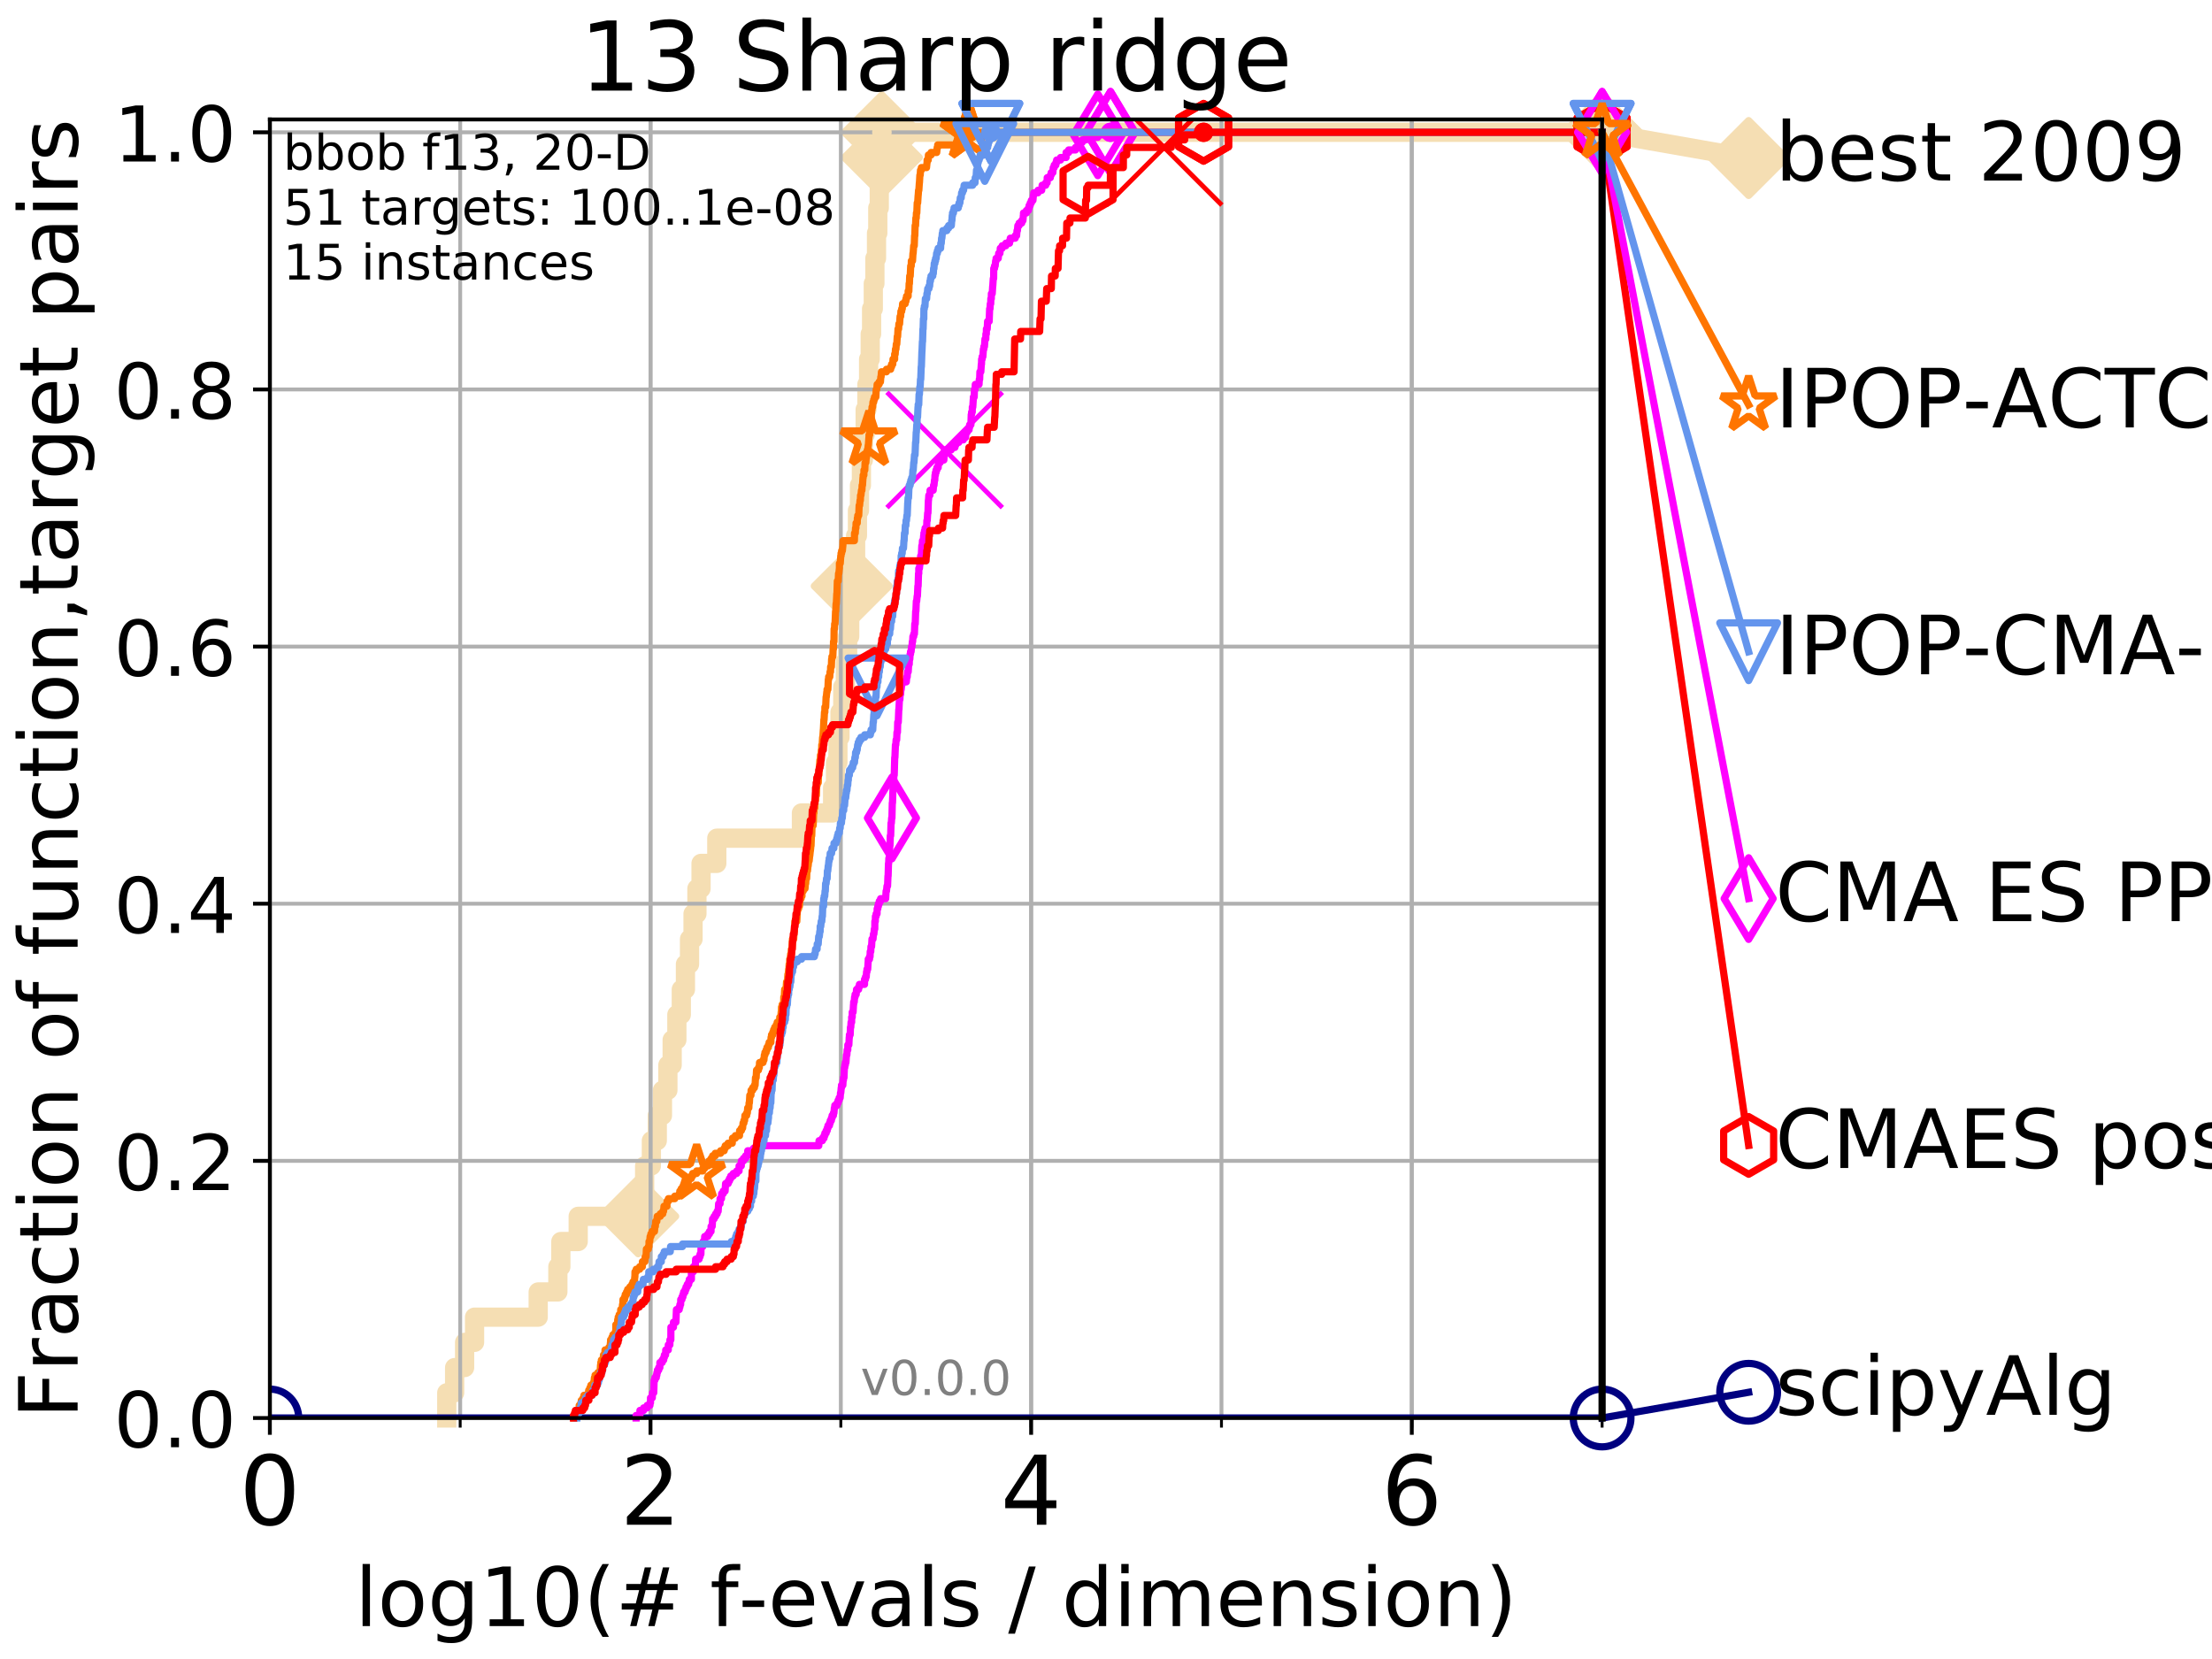 <?xml version="1.0" encoding="utf-8" standalone="no"?>
<!DOCTYPE svg PUBLIC "-//W3C//DTD SVG 1.1//EN"
  "http://www.w3.org/Graphics/SVG/1.1/DTD/svg11.dtd">
<!-- Created with matplotlib (http://matplotlib.org/) -->
<svg height="345pt" version="1.1" viewBox="0 0 460 345" width="460pt" xmlns="http://www.w3.org/2000/svg" xmlns:xlink="http://www.w3.org/1999/xlink">
 <defs>
  <style type="text/css">
*{stroke-linecap:butt;stroke-linejoin:round;}
  </style>
 </defs>
 <g id="figure_1">
  <g id="patch_1">
   <path d="M 0 345.6 
L 460.8 345.6 
L 460.8 0 
L 0 0 
z
" style="fill:#ffffff;"/>
  </g>
  <g id="axes_1">
   <g id="patch_2">
    <path d="M 56.12 294.88 
L 333.168 294.88 
L 333.168 24.84 
L 56.12 24.84 
z
" style="fill:#ffffff;"/>
   </g>
   <g id="line2d_1">
    <path d="M 92.905 294.88 
L 92.905 289.638 
L 94.543 289.638 
L 94.543 284.395 
L 96.619 284.395 
L 96.619 279.153 
L 98.688 279.153 
L 98.688 273.91 
L 111.923 273.91 
L 111.923 268.668 
L 116.011 268.668 
L 116.011 263.425 
L 116.632 263.425 
L 116.632 258.183 
L 120.242 258.183 
L 120.242 252.94 
L 132.724 252.94 
L 132.724 247.698 
L 134.057 247.698 
L 134.057 242.455 
L 135.456 242.455 
L 135.456 237.213 
L 136.687 237.213 
L 136.687 231.97 
L 137.761 231.97 
L 137.761 226.728 
L 138.891 226.728 
L 138.891 221.485 
L 139.78 221.485 
L 139.78 216.243 
L 140.757 216.243 
L 140.757 211 
L 141.681 211 
L 141.681 205.758 
L 142.541 205.758 
L 142.541 200.515 
L 143.393 200.515 
L 143.393 195.273 
L 144.122 195.273 
L 144.122 190.03 
L 144.93 190.03 
L 144.93 184.788 
L 145.786 184.788 
L 145.786 179.546 
L 149.062 179.546 
L 149.062 174.303 
L 166.662 174.303 
L 166.662 169.061 
L 173.144 169.061 
L 173.144 163.818 
L 173.745 163.818 
L 173.745 158.576 
L 174.25 158.576 
L 174.25 153.333 
L 174.679 153.333 
L 174.679 148.091 
L 175.261 148.091 
L 175.261 142.848 
L 175.796 142.848 
L 175.796 137.606 
L 176.271 137.606 
L 176.271 132.363 
L 176.701 132.363 
L 176.701 127.121 
L 177.121 127.121 
L 177.121 121.878 
L 177.534 121.878 
L 177.534 116.636 
L 177.93 116.636 
L 177.93 111.393 
L 178.312 111.393 
L 178.312 106.151 
L 178.735 106.151 
L 178.735 100.908 
L 179.134 100.908 
L 179.134 95.666 
L 179.541 95.666 
L 179.541 90.423 
L 179.917 90.423 
L 179.917 85.181 
L 180.282 85.181 
L 180.282 79.938 
L 180.633 79.938 
L 180.633 74.696 
L 180.967 74.696 
L 180.967 69.453 
L 181.253 69.453 
L 181.253 64.211 
L 181.609 64.211 
L 181.609 58.969 
L 181.939 58.969 
L 181.939 53.726 
L 182.274 53.726 
L 182.274 48.484 
L 182.541 48.484 
L 182.541 43.241 
L 182.85 43.241 
L 182.85 37.999 
L 183.129 37.999 
L 183.129 32.756 
L 183.387 32.756 
L 183.387 27.514 
L 333.168 27.514 
" style="fill:none;stroke:#f5deb3;stroke-linecap:square;stroke-width:4;"/>
   </g>
   <g id="line2d_2">
    <defs>
     <path d="M -0 7.778 
L 7.778 0 
L 0 -7.778 
L -7.778 -0 
z
" id="mefb56a7335" style="stroke:#f5deb3;stroke-linejoin:miter;stroke-width:1.5;"/>
    </defs>
    <g>
     <use style="fill:#f5deb3;stroke:#f5deb3;stroke-linejoin:miter;stroke-width:1.5;" x="132.724" xlink:href="#mefb56a7335" y="252.94"/>
     <use style="fill:#f5deb3;stroke:#f5deb3;stroke-linejoin:miter;stroke-width:1.5;" x="177.121" xlink:href="#mefb56a7335" y="121.878"/>
     <use style="fill:#f5deb3;stroke:#f5deb3;stroke-linejoin:miter;stroke-width:1.5;" x="183.387" xlink:href="#mefb56a7335" y="32.756"/>
     <use style="fill:#f5deb3;stroke:#f5deb3;stroke-linejoin:miter;stroke-width:1.5;" x="183.387" xlink:href="#mefb56a7335" y="27.514"/>
     <use style="fill:#f5deb3;stroke:#f5deb3;stroke-linejoin:miter;stroke-width:1.5;" x="333.168" xlink:href="#mefb56a7335" y="27.514"/>
    </g>
   </g>
   <g id="line2d_3">
    <path style="fill:none;stroke:#f5deb3;stroke-linecap:square;stroke-width:4;"/>
    <g/>
   </g>
   <g id="line2d_4">
    <path d="M 333.168 27.514 
L 363.643 32.861 
" style="fill:none;stroke:#f5deb3;stroke-linecap:square;stroke-width:4;"/>
    <g>
     <use style="fill:#f5deb3;stroke:#f5deb3;stroke-linejoin:miter;stroke-width:1.5;" x="333.168" xlink:href="#mefb56a7335" y="27.514"/>
     <use style="fill:#f5deb3;stroke:#f5deb3;stroke-linejoin:miter;stroke-width:1.5;" x="363.643" xlink:href="#mefb56a7335" y="32.861"/>
    </g>
   </g>
   <g id="matplotlib.axis_1">
    <g id="xtick_1">
     <g id="line2d_5">
      <path clip-path="url(#p8556ba040a)" d="M 56.12 294.88 
L 56.12 24.84 
" style="fill:none;stroke:#b0b0b0;stroke-linecap:square;stroke-width:0.8;"/>
     </g>
     <g id="line2d_6">
      <defs>
       <path d="M 0 0 
L 0 3.5 
" id="mece9c4494c" style="stroke:#000000;stroke-width:0.8;"/>
      </defs>
      <g>
       <use style="stroke:#000000;stroke-width:0.8;" x="56.12" xlink:href="#mece9c4494c" y="294.88"/>
      </g>
     </g>
     <g id="text_1">
      <!-- 0 -->
      <defs>
       <path d="M 31.781 66.406 
Q 24.172 66.406 20.328 58.906 
Q 16.5 51.422 16.5 36.375 
Q 16.5 21.391 20.328 13.891 
Q 24.172 6.391 31.781 6.391 
Q 39.453 6.391 43.281 13.891 
Q 47.125 21.391 47.125 36.375 
Q 47.125 51.422 43.281 58.906 
Q 39.453 66.406 31.781 66.406 
z
M 31.781 74.219 
Q 44.047 74.219 50.516 64.516 
Q 56.984 54.828 56.984 36.375 
Q 56.984 17.969 50.516 8.266 
Q 44.047 -1.422 31.781 -1.422 
Q 19.531 -1.422 13.062 8.266 
Q 6.594 17.969 6.594 36.375 
Q 6.594 54.828 13.062 64.516 
Q 19.531 74.219 31.781 74.219 
z
" id="DejaVuSans-30"/>
      </defs>
      <g transform="translate(49.758 317.077)scale(0.2 -0.2)">
       <use xlink:href="#DejaVuSans-30"/>
      </g>
     </g>
    </g>
    <g id="xtick_2">
     <g id="line2d_7">
      <path clip-path="url(#p8556ba040a)" d="M 135.277 294.88 
L 135.277 24.84 
" style="fill:none;stroke:#b0b0b0;stroke-linecap:square;stroke-width:0.8;"/>
     </g>
     <g id="line2d_8">
      <g>
       <use style="stroke:#000000;stroke-width:0.8;" x="135.277" xlink:href="#mece9c4494c" y="294.88"/>
      </g>
     </g>
     <g id="text_2">
      <!-- 2 -->
      <defs>
       <path d="M 19.188 8.297 
L 53.609 8.297 
L 53.609 0 
L 7.328 0 
L 7.328 8.297 
Q 12.938 14.109 22.625 23.891 
Q 32.328 33.688 34.812 36.531 
Q 39.547 41.844 41.422 45.531 
Q 43.312 49.219 43.312 52.781 
Q 43.312 58.594 39.234 62.25 
Q 35.156 65.922 28.609 65.922 
Q 23.969 65.922 18.812 64.312 
Q 13.672 62.703 7.812 59.422 
L 7.812 69.391 
Q 13.766 71.781 18.938 73 
Q 24.125 74.219 28.422 74.219 
Q 39.75 74.219 46.484 68.547 
Q 53.219 62.891 53.219 53.422 
Q 53.219 48.922 51.531 44.891 
Q 49.859 40.875 45.406 35.406 
Q 44.188 33.984 37.641 27.219 
Q 31.109 20.453 19.188 8.297 
z
" id="DejaVuSans-32"/>
      </defs>
      <g transform="translate(128.914 317.077)scale(0.2 -0.2)">
       <use xlink:href="#DejaVuSans-32"/>
      </g>
     </g>
    </g>
    <g id="xtick_3">
     <g id="line2d_9">
      <path clip-path="url(#p8556ba040a)" d="M 214.433 294.88 
L 214.433 24.84 
" style="fill:none;stroke:#b0b0b0;stroke-linecap:square;stroke-width:0.8;"/>
     </g>
     <g id="line2d_10">
      <g>
       <use style="stroke:#000000;stroke-width:0.8;" x="214.433" xlink:href="#mece9c4494c" y="294.88"/>
      </g>
     </g>
     <g id="text_3">
      <!-- 4 -->
      <defs>
       <path d="M 37.797 64.312 
L 12.891 25.391 
L 37.797 25.391 
z
M 35.203 72.906 
L 47.609 72.906 
L 47.609 25.391 
L 58.016 25.391 
L 58.016 17.188 
L 47.609 17.188 
L 47.609 0 
L 37.797 0 
L 37.797 17.188 
L 4.891 17.188 
L 4.891 26.703 
z
" id="DejaVuSans-34"/>
      </defs>
      <g transform="translate(208.071 317.077)scale(0.2 -0.2)">
       <use xlink:href="#DejaVuSans-34"/>
      </g>
     </g>
    </g>
    <g id="xtick_4">
     <g id="line2d_11">
      <path clip-path="url(#p8556ba040a)" d="M 293.59 294.88 
L 293.59 24.84 
" style="fill:none;stroke:#b0b0b0;stroke-linecap:square;stroke-width:0.8;"/>
     </g>
     <g id="line2d_12">
      <g>
       <use style="stroke:#000000;stroke-width:0.8;" x="293.59" xlink:href="#mece9c4494c" y="294.88"/>
      </g>
     </g>
     <g id="text_4">
      <!-- 6 -->
      <defs>
       <path d="M 33.016 40.375 
Q 26.375 40.375 22.484 35.828 
Q 18.609 31.297 18.609 23.391 
Q 18.609 15.531 22.484 10.953 
Q 26.375 6.391 33.016 6.391 
Q 39.656 6.391 43.531 10.953 
Q 47.406 15.531 47.406 23.391 
Q 47.406 31.297 43.531 35.828 
Q 39.656 40.375 33.016 40.375 
z
M 52.594 71.297 
L 52.594 62.312 
Q 48.875 64.062 45.094 64.984 
Q 41.312 65.922 37.594 65.922 
Q 27.828 65.922 22.672 59.328 
Q 17.531 52.734 16.797 39.406 
Q 19.672 43.656 24.016 45.922 
Q 28.375 48.188 33.594 48.188 
Q 44.578 48.188 50.953 41.516 
Q 57.328 34.859 57.328 23.391 
Q 57.328 12.156 50.688 5.359 
Q 44.047 -1.422 33.016 -1.422 
Q 20.359 -1.422 13.672 8.266 
Q 6.984 17.969 6.984 36.375 
Q 6.984 53.656 15.188 63.938 
Q 23.391 74.219 37.203 74.219 
Q 40.922 74.219 44.703 73.484 
Q 48.484 72.75 52.594 71.297 
z
" id="DejaVuSans-36"/>
      </defs>
      <g transform="translate(287.227 317.077)scale(0.2 -0.2)">
       <use xlink:href="#DejaVuSans-36"/>
      </g>
     </g>
    </g>
    <g id="xtick_5">
     <g id="line2d_13">
      <path clip-path="url(#p8556ba040a)" d="M 56.12 294.88 
L 56.12 24.84 
" style="fill:none;stroke:#b0b0b0;stroke-linecap:square;stroke-width:0.8;"/>
     </g>
     <g id="line2d_14">
      <defs>
       <path d="M 0 0 
L 0 2 
" id="m8d441a8cae" style="stroke:#000000;stroke-width:0.6;"/>
      </defs>
      <g>
       <use style="stroke:#000000;stroke-width:0.6;" x="56.12" xlink:href="#m8d441a8cae" y="294.88"/>
      </g>
     </g>
    </g>
    <g id="xtick_6">
     <g id="line2d_15">
      <path clip-path="url(#p8556ba040a)" d="M 95.698 294.88 
L 95.698 24.84 
" style="fill:none;stroke:#b0b0b0;stroke-linecap:square;stroke-width:0.8;"/>
     </g>
     <g id="line2d_16">
      <g>
       <use style="stroke:#000000;stroke-width:0.6;" x="95.698" xlink:href="#m8d441a8cae" y="294.88"/>
      </g>
     </g>
    </g>
    <g id="xtick_7">
     <g id="line2d_17">
      <path clip-path="url(#p8556ba040a)" d="M 135.277 294.88 
L 135.277 24.84 
" style="fill:none;stroke:#b0b0b0;stroke-linecap:square;stroke-width:0.8;"/>
     </g>
     <g id="line2d_18">
      <g>
       <use style="stroke:#000000;stroke-width:0.6;" x="135.277" xlink:href="#m8d441a8cae" y="294.88"/>
      </g>
     </g>
    </g>
    <g id="xtick_8">
     <g id="line2d_19">
      <path clip-path="url(#p8556ba040a)" d="M 174.855 294.88 
L 174.855 24.84 
" style="fill:none;stroke:#b0b0b0;stroke-linecap:square;stroke-width:0.8;"/>
     </g>
     <g id="line2d_20">
      <g>
       <use style="stroke:#000000;stroke-width:0.6;" x="174.855" xlink:href="#m8d441a8cae" y="294.88"/>
      </g>
     </g>
    </g>
    <g id="xtick_9">
     <g id="line2d_21">
      <path clip-path="url(#p8556ba040a)" d="M 214.433 294.88 
L 214.433 24.84 
" style="fill:none;stroke:#b0b0b0;stroke-linecap:square;stroke-width:0.8;"/>
     </g>
     <g id="line2d_22">
      <g>
       <use style="stroke:#000000;stroke-width:0.6;" x="214.433" xlink:href="#m8d441a8cae" y="294.88"/>
      </g>
     </g>
    </g>
    <g id="xtick_10">
     <g id="line2d_23">
      <path clip-path="url(#p8556ba040a)" d="M 254.011 294.88 
L 254.011 24.84 
" style="fill:none;stroke:#b0b0b0;stroke-linecap:square;stroke-width:0.8;"/>
     </g>
     <g id="line2d_24">
      <g>
       <use style="stroke:#000000;stroke-width:0.6;" x="254.011" xlink:href="#m8d441a8cae" y="294.88"/>
      </g>
     </g>
    </g>
    <g id="xtick_11">
     <g id="line2d_25">
      <path clip-path="url(#p8556ba040a)" d="M 293.59 294.88 
L 293.59 24.84 
" style="fill:none;stroke:#b0b0b0;stroke-linecap:square;stroke-width:0.8;"/>
     </g>
     <g id="line2d_26">
      <g>
       <use style="stroke:#000000;stroke-width:0.6;" x="293.59" xlink:href="#m8d441a8cae" y="294.88"/>
      </g>
     </g>
    </g>
    <g id="xtick_12">
     <g id="line2d_27">
      <path clip-path="url(#p8556ba040a)" d="M 333.168 294.88 
L 333.168 24.84 
" style="fill:none;stroke:#b0b0b0;stroke-linecap:square;stroke-width:0.8;"/>
     </g>
     <g id="line2d_28">
      <g>
       <use style="stroke:#000000;stroke-width:0.6;" x="333.168" xlink:href="#m8d441a8cae" y="294.88"/>
      </g>
     </g>
    </g>
    <g id="text_5">
     <!-- log10(# f-evals / dimension) -->
     <defs>
      <path d="M 9.422 75.984 
L 18.406 75.984 
L 18.406 0 
L 9.422 0 
z
" id="DejaVuSans-6c"/>
      <path d="M 30.609 48.391 
Q 23.391 48.391 19.188 42.75 
Q 14.984 37.109 14.984 27.297 
Q 14.984 17.484 19.156 11.844 
Q 23.344 6.203 30.609 6.203 
Q 37.797 6.203 41.984 11.859 
Q 46.188 17.531 46.188 27.297 
Q 46.188 37.016 41.984 42.703 
Q 37.797 48.391 30.609 48.391 
z
M 30.609 56 
Q 42.328 56 49.016 48.375 
Q 55.719 40.766 55.719 27.297 
Q 55.719 13.875 49.016 6.219 
Q 42.328 -1.422 30.609 -1.422 
Q 18.844 -1.422 12.172 6.219 
Q 5.516 13.875 5.516 27.297 
Q 5.516 40.766 12.172 48.375 
Q 18.844 56 30.609 56 
z
" id="DejaVuSans-6f"/>
      <path d="M 45.406 27.984 
Q 45.406 37.75 41.375 43.109 
Q 37.359 48.484 30.078 48.484 
Q 22.859 48.484 18.828 43.109 
Q 14.797 37.75 14.797 27.984 
Q 14.797 18.266 18.828 12.891 
Q 22.859 7.516 30.078 7.516 
Q 37.359 7.516 41.375 12.891 
Q 45.406 18.266 45.406 27.984 
z
M 54.391 6.781 
Q 54.391 -7.172 48.188 -13.984 
Q 42 -20.797 29.203 -20.797 
Q 24.469 -20.797 20.266 -20.094 
Q 16.062 -19.391 12.109 -17.922 
L 12.109 -9.188 
Q 16.062 -11.328 19.922 -12.344 
Q 23.781 -13.375 27.781 -13.375 
Q 36.625 -13.375 41.016 -8.766 
Q 45.406 -4.156 45.406 5.172 
L 45.406 9.625 
Q 42.625 4.781 38.281 2.391 
Q 33.938 0 27.875 0 
Q 17.828 0 11.672 7.656 
Q 5.516 15.328 5.516 27.984 
Q 5.516 40.672 11.672 48.328 
Q 17.828 56 27.875 56 
Q 33.938 56 38.281 53.609 
Q 42.625 51.219 45.406 46.391 
L 45.406 54.688 
L 54.391 54.688 
z
" id="DejaVuSans-67"/>
      <path d="M 12.406 8.297 
L 28.516 8.297 
L 28.516 63.922 
L 10.984 60.406 
L 10.984 69.391 
L 28.422 72.906 
L 38.281 72.906 
L 38.281 8.297 
L 54.391 8.297 
L 54.391 0 
L 12.406 0 
z
" id="DejaVuSans-31"/>
      <path d="M 31 75.875 
Q 24.469 64.656 21.281 53.656 
Q 18.109 42.672 18.109 31.391 
Q 18.109 20.125 21.312 9.062 
Q 24.516 -2 31 -13.188 
L 23.188 -13.188 
Q 15.875 -1.703 12.234 9.375 
Q 8.594 20.453 8.594 31.391 
Q 8.594 42.281 12.203 53.312 
Q 15.828 64.359 23.188 75.875 
z
" id="DejaVuSans-28"/>
      <path d="M 51.125 44 
L 36.922 44 
L 32.812 27.688 
L 47.125 27.688 
z
M 43.797 71.781 
L 38.719 51.516 
L 52.984 51.516 
L 58.109 71.781 
L 65.922 71.781 
L 60.891 51.516 
L 76.125 51.516 
L 76.125 44 
L 58.984 44 
L 54.984 27.688 
L 70.516 27.688 
L 70.516 20.219 
L 53.078 20.219 
L 48 0 
L 40.188 0 
L 45.219 20.219 
L 30.906 20.219 
L 25.875 0 
L 18.016 0 
L 23.094 20.219 
L 7.719 20.219 
L 7.719 27.688 
L 24.906 27.688 
L 29 44 
L 13.281 44 
L 13.281 51.516 
L 30.906 51.516 
L 35.891 71.781 
z
" id="DejaVuSans-23"/>
      <path id="DejaVuSans-20"/>
      <path d="M 37.109 75.984 
L 37.109 68.5 
L 28.516 68.5 
Q 23.688 68.5 21.797 66.547 
Q 19.922 64.594 19.922 59.516 
L 19.922 54.688 
L 34.719 54.688 
L 34.719 47.703 
L 19.922 47.703 
L 19.922 0 
L 10.891 0 
L 10.891 47.703 
L 2.297 47.703 
L 2.297 54.688 
L 10.891 54.688 
L 10.891 58.5 
Q 10.891 67.625 15.141 71.797 
Q 19.391 75.984 28.609 75.984 
z
" id="DejaVuSans-66"/>
      <path d="M 4.891 31.391 
L 31.203 31.391 
L 31.203 23.391 
L 4.891 23.391 
z
" id="DejaVuSans-2d"/>
      <path d="M 56.203 29.594 
L 56.203 25.203 
L 14.891 25.203 
Q 15.484 15.922 20.484 11.062 
Q 25.484 6.203 34.422 6.203 
Q 39.594 6.203 44.453 7.469 
Q 49.312 8.734 54.109 11.281 
L 54.109 2.781 
Q 49.266 0.734 44.188 -0.344 
Q 39.109 -1.422 33.891 -1.422 
Q 20.797 -1.422 13.156 6.188 
Q 5.516 13.812 5.516 26.812 
Q 5.516 40.234 12.766 48.109 
Q 20.016 56 32.328 56 
Q 43.359 56 49.781 48.891 
Q 56.203 41.797 56.203 29.594 
z
M 47.219 32.234 
Q 47.125 39.594 43.094 43.984 
Q 39.062 48.391 32.422 48.391 
Q 24.906 48.391 20.391 44.141 
Q 15.875 39.891 15.188 32.172 
z
" id="DejaVuSans-65"/>
      <path d="M 2.984 54.688 
L 12.5 54.688 
L 29.594 8.797 
L 46.688 54.688 
L 56.203 54.688 
L 35.688 0 
L 23.484 0 
z
" id="DejaVuSans-76"/>
      <path d="M 34.281 27.484 
Q 23.391 27.484 19.188 25 
Q 14.984 22.516 14.984 16.5 
Q 14.984 11.719 18.141 8.906 
Q 21.297 6.109 26.703 6.109 
Q 34.188 6.109 38.703 11.406 
Q 43.219 16.703 43.219 25.484 
L 43.219 27.484 
z
M 52.203 31.203 
L 52.203 0 
L 43.219 0 
L 43.219 8.297 
Q 40.141 3.328 35.547 0.953 
Q 30.953 -1.422 24.312 -1.422 
Q 15.922 -1.422 10.953 3.297 
Q 6 8.016 6 15.922 
Q 6 25.141 12.172 29.828 
Q 18.359 34.516 30.609 34.516 
L 43.219 34.516 
L 43.219 35.406 
Q 43.219 41.609 39.141 45 
Q 35.062 48.391 27.688 48.391 
Q 23 48.391 18.547 47.266 
Q 14.109 46.141 10.016 43.891 
L 10.016 52.203 
Q 14.938 54.109 19.578 55.047 
Q 24.219 56 28.609 56 
Q 40.484 56 46.344 49.844 
Q 52.203 43.703 52.203 31.203 
z
" id="DejaVuSans-61"/>
      <path d="M 44.281 53.078 
L 44.281 44.578 
Q 40.484 46.531 36.375 47.5 
Q 32.281 48.484 27.875 48.484 
Q 21.188 48.484 17.844 46.438 
Q 14.5 44.391 14.5 40.281 
Q 14.5 37.156 16.891 35.375 
Q 19.281 33.594 26.516 31.984 
L 29.594 31.297 
Q 39.156 29.25 43.188 25.516 
Q 47.219 21.781 47.219 15.094 
Q 47.219 7.469 41.188 3.016 
Q 35.156 -1.422 24.609 -1.422 
Q 20.219 -1.422 15.453 -0.562 
Q 10.688 0.297 5.422 2 
L 5.422 11.281 
Q 10.406 8.688 15.234 7.391 
Q 20.062 6.109 24.812 6.109 
Q 31.156 6.109 34.562 8.281 
Q 37.984 10.453 37.984 14.406 
Q 37.984 18.062 35.516 20.016 
Q 33.062 21.969 24.703 23.781 
L 21.578 24.516 
Q 13.234 26.266 9.516 29.906 
Q 5.812 33.547 5.812 39.891 
Q 5.812 47.609 11.281 51.797 
Q 16.75 56 26.812 56 
Q 31.781 56 36.172 55.266 
Q 40.578 54.547 44.281 53.078 
z
" id="DejaVuSans-73"/>
      <path d="M 25.391 72.906 
L 33.688 72.906 
L 8.297 -9.281 
L 0 -9.281 
z
" id="DejaVuSans-2f"/>
      <path d="M 45.406 46.391 
L 45.406 75.984 
L 54.391 75.984 
L 54.391 0 
L 45.406 0 
L 45.406 8.203 
Q 42.578 3.328 38.25 0.953 
Q 33.938 -1.422 27.875 -1.422 
Q 17.969 -1.422 11.734 6.484 
Q 5.516 14.406 5.516 27.297 
Q 5.516 40.188 11.734 48.094 
Q 17.969 56 27.875 56 
Q 33.938 56 38.25 53.625 
Q 42.578 51.266 45.406 46.391 
z
M 14.797 27.297 
Q 14.797 17.391 18.875 11.75 
Q 22.953 6.109 30.078 6.109 
Q 37.203 6.109 41.297 11.75 
Q 45.406 17.391 45.406 27.297 
Q 45.406 37.203 41.297 42.844 
Q 37.203 48.484 30.078 48.484 
Q 22.953 48.484 18.875 42.844 
Q 14.797 37.203 14.797 27.297 
z
" id="DejaVuSans-64"/>
      <path d="M 9.422 54.688 
L 18.406 54.688 
L 18.406 0 
L 9.422 0 
z
M 9.422 75.984 
L 18.406 75.984 
L 18.406 64.594 
L 9.422 64.594 
z
" id="DejaVuSans-69"/>
      <path d="M 52 44.188 
Q 55.375 50.25 60.062 53.125 
Q 64.75 56 71.094 56 
Q 79.641 56 84.281 50.016 
Q 88.922 44.047 88.922 33.016 
L 88.922 0 
L 79.891 0 
L 79.891 32.719 
Q 79.891 40.578 77.094 44.375 
Q 74.312 48.188 68.609 48.188 
Q 61.625 48.188 57.562 43.547 
Q 53.516 38.922 53.516 30.906 
L 53.516 0 
L 44.484 0 
L 44.484 32.719 
Q 44.484 40.625 41.703 44.406 
Q 38.922 48.188 33.109 48.188 
Q 26.219 48.188 22.156 43.531 
Q 18.109 38.875 18.109 30.906 
L 18.109 0 
L 9.078 0 
L 9.078 54.688 
L 18.109 54.688 
L 18.109 46.188 
Q 21.188 51.219 25.484 53.609 
Q 29.781 56 35.688 56 
Q 41.656 56 45.828 52.969 
Q 50 49.953 52 44.188 
z
" id="DejaVuSans-6d"/>
      <path d="M 54.891 33.016 
L 54.891 0 
L 45.906 0 
L 45.906 32.719 
Q 45.906 40.484 42.875 44.328 
Q 39.844 48.188 33.797 48.188 
Q 26.516 48.188 22.312 43.547 
Q 18.109 38.922 18.109 30.906 
L 18.109 0 
L 9.078 0 
L 9.078 54.688 
L 18.109 54.688 
L 18.109 46.188 
Q 21.344 51.125 25.703 53.562 
Q 30.078 56 35.797 56 
Q 45.219 56 50.047 50.172 
Q 54.891 44.344 54.891 33.016 
z
" id="DejaVuSans-6e"/>
      <path d="M 8.016 75.875 
L 15.828 75.875 
Q 23.141 64.359 26.781 53.312 
Q 30.422 42.281 30.422 31.391 
Q 30.422 20.453 26.781 9.375 
Q 23.141 -1.703 15.828 -13.188 
L 8.016 -13.188 
Q 14.5 -2 17.703 9.062 
Q 20.906 20.125 20.906 31.391 
Q 20.906 42.672 17.703 53.656 
Q 14.5 64.656 8.016 75.875 
z
" id="DejaVuSans-29"/>
     </defs>
     <g transform="translate(73.803 338.154)scale(0.17 -0.17)">
      <use xlink:href="#DejaVuSans-6c"/>
      <use x="27.783" xlink:href="#DejaVuSans-6f"/>
      <use x="88.965" xlink:href="#DejaVuSans-67"/>
      <use x="152.441" xlink:href="#DejaVuSans-31"/>
      <use x="216.064" xlink:href="#DejaVuSans-30"/>
      <use x="279.688" xlink:href="#DejaVuSans-28"/>
      <use x="318.701" xlink:href="#DejaVuSans-23"/>
      <use x="402.49" xlink:href="#DejaVuSans-20"/>
      <use x="434.277" xlink:href="#DejaVuSans-66"/>
      <use x="469.404" xlink:href="#DejaVuSans-2d"/>
      <use x="505.488" xlink:href="#DejaVuSans-65"/>
      <use x="567.012" xlink:href="#DejaVuSans-76"/>
      <use x="626.191" xlink:href="#DejaVuSans-61"/>
      <use x="687.471" xlink:href="#DejaVuSans-6c"/>
      <use x="715.254" xlink:href="#DejaVuSans-73"/>
      <use x="767.354" xlink:href="#DejaVuSans-20"/>
      <use x="799.141" xlink:href="#DejaVuSans-2f"/>
      <use x="832.832" xlink:href="#DejaVuSans-20"/>
      <use x="864.619" xlink:href="#DejaVuSans-64"/>
      <use x="928.096" xlink:href="#DejaVuSans-69"/>
      <use x="955.879" xlink:href="#DejaVuSans-6d"/>
      <use x="1053.291" xlink:href="#DejaVuSans-65"/>
      <use x="1114.814" xlink:href="#DejaVuSans-6e"/>
      <use x="1178.193" xlink:href="#DejaVuSans-73"/>
      <use x="1230.293" xlink:href="#DejaVuSans-69"/>
      <use x="1258.076" xlink:href="#DejaVuSans-6f"/>
      <use x="1319.258" xlink:href="#DejaVuSans-6e"/>
      <use x="1382.637" xlink:href="#DejaVuSans-29"/>
     </g>
    </g>
   </g>
   <g id="matplotlib.axis_2">
    <g id="ytick_1">
     <g id="line2d_29">
      <path clip-path="url(#p8556ba040a)" d="M 56.12 294.88 
L 333.168 294.88 
" style="fill:none;stroke:#b0b0b0;stroke-linecap:square;stroke-width:0.8;"/>
     </g>
     <g id="line2d_30">
      <defs>
       <path d="M 0 0 
L -3.5 0 
" id="m9d6a860f92" style="stroke:#000000;stroke-width:0.8;"/>
      </defs>
      <g>
       <use style="stroke:#000000;stroke-width:0.8;" x="56.12" xlink:href="#m9d6a860f92" y="294.88"/>
      </g>
     </g>
     <g id="text_6">
      <!-- 0.0 -->
      <defs>
       <path d="M 10.688 12.406 
L 21 12.406 
L 21 0 
L 10.688 0 
z
" id="DejaVuSans-2e"/>
      </defs>
      <g transform="translate(23.675 300.959)scale(0.16 -0.16)">
       <use xlink:href="#DejaVuSans-30"/>
       <use x="63.623" xlink:href="#DejaVuSans-2e"/>
       <use x="95.41" xlink:href="#DejaVuSans-30"/>
      </g>
     </g>
    </g>
    <g id="ytick_2">
     <g id="line2d_31">
      <path clip-path="url(#p8556ba040a)" d="M 56.12 241.407 
L 333.168 241.407 
" style="fill:none;stroke:#b0b0b0;stroke-linecap:square;stroke-width:0.8;"/>
     </g>
     <g id="line2d_32">
      <g>
       <use style="stroke:#000000;stroke-width:0.8;" x="56.12" xlink:href="#m9d6a860f92" y="241.407"/>
      </g>
     </g>
     <g id="text_7">
      <!-- 0.2 -->
      <g transform="translate(23.675 247.485)scale(0.16 -0.16)">
       <use xlink:href="#DejaVuSans-30"/>
       <use x="63.623" xlink:href="#DejaVuSans-2e"/>
       <use x="95.41" xlink:href="#DejaVuSans-32"/>
      </g>
     </g>
    </g>
    <g id="ytick_3">
     <g id="line2d_33">
      <path clip-path="url(#p8556ba040a)" d="M 56.12 187.933 
L 333.168 187.933 
" style="fill:none;stroke:#b0b0b0;stroke-linecap:square;stroke-width:0.8;"/>
     </g>
     <g id="line2d_34">
      <g>
       <use style="stroke:#000000;stroke-width:0.8;" x="56.12" xlink:href="#m9d6a860f92" y="187.933"/>
      </g>
     </g>
     <g id="text_8">
      <!-- 0.4 -->
      <g transform="translate(23.675 194.012)scale(0.16 -0.16)">
       <use xlink:href="#DejaVuSans-30"/>
       <use x="63.623" xlink:href="#DejaVuSans-2e"/>
       <use x="95.41" xlink:href="#DejaVuSans-34"/>
      </g>
     </g>
    </g>
    <g id="ytick_4">
     <g id="line2d_35">
      <path clip-path="url(#p8556ba040a)" d="M 56.12 134.46 
L 333.168 134.46 
" style="fill:none;stroke:#b0b0b0;stroke-linecap:square;stroke-width:0.8;"/>
     </g>
     <g id="line2d_36">
      <g>
       <use style="stroke:#000000;stroke-width:0.8;" x="56.12" xlink:href="#m9d6a860f92" y="134.46"/>
      </g>
     </g>
     <g id="text_9">
      <!-- 0.6 -->
      <g transform="translate(23.675 140.539)scale(0.16 -0.16)">
       <use xlink:href="#DejaVuSans-30"/>
       <use x="63.623" xlink:href="#DejaVuSans-2e"/>
       <use x="95.41" xlink:href="#DejaVuSans-36"/>
      </g>
     </g>
    </g>
    <g id="ytick_5">
     <g id="line2d_37">
      <path clip-path="url(#p8556ba040a)" d="M 56.12 80.987 
L 333.168 80.987 
" style="fill:none;stroke:#b0b0b0;stroke-linecap:square;stroke-width:0.8;"/>
     </g>
     <g id="line2d_38">
      <g>
       <use style="stroke:#000000;stroke-width:0.8;" x="56.12" xlink:href="#m9d6a860f92" y="80.987"/>
      </g>
     </g>
     <g id="text_10">
      <!-- 0.8 -->
      <defs>
       <path d="M 31.781 34.625 
Q 24.75 34.625 20.719 30.859 
Q 16.703 27.094 16.703 20.516 
Q 16.703 13.922 20.719 10.156 
Q 24.75 6.391 31.781 6.391 
Q 38.812 6.391 42.859 10.172 
Q 46.922 13.969 46.922 20.516 
Q 46.922 27.094 42.891 30.859 
Q 38.875 34.625 31.781 34.625 
z
M 21.922 38.812 
Q 15.578 40.375 12.031 44.719 
Q 8.5 49.078 8.5 55.328 
Q 8.5 64.062 14.719 69.141 
Q 20.953 74.219 31.781 74.219 
Q 42.672 74.219 48.875 69.141 
Q 55.078 64.062 55.078 55.328 
Q 55.078 49.078 51.531 44.719 
Q 48 40.375 41.703 38.812 
Q 48.828 37.156 52.797 32.312 
Q 56.781 27.484 56.781 20.516 
Q 56.781 9.906 50.312 4.234 
Q 43.844 -1.422 31.781 -1.422 
Q 19.734 -1.422 13.25 4.234 
Q 6.781 9.906 6.781 20.516 
Q 6.781 27.484 10.781 32.312 
Q 14.797 37.156 21.922 38.812 
z
M 18.312 54.391 
Q 18.312 48.734 21.844 45.562 
Q 25.391 42.391 31.781 42.391 
Q 38.141 42.391 41.719 45.562 
Q 45.312 48.734 45.312 54.391 
Q 45.312 60.062 41.719 63.234 
Q 38.141 66.406 31.781 66.406 
Q 25.391 66.406 21.844 63.234 
Q 18.312 60.062 18.312 54.391 
z
" id="DejaVuSans-38"/>
      </defs>
      <g transform="translate(23.675 87.066)scale(0.16 -0.16)">
       <use xlink:href="#DejaVuSans-30"/>
       <use x="63.623" xlink:href="#DejaVuSans-2e"/>
       <use x="95.41" xlink:href="#DejaVuSans-38"/>
      </g>
     </g>
    </g>
    <g id="ytick_6">
     <g id="line2d_39">
      <path clip-path="url(#p8556ba040a)" d="M 56.12 27.514 
L 333.168 27.514 
" style="fill:none;stroke:#b0b0b0;stroke-linecap:square;stroke-width:0.8;"/>
     </g>
     <g id="line2d_40">
      <g>
       <use style="stroke:#000000;stroke-width:0.8;" x="56.12" xlink:href="#m9d6a860f92" y="27.514"/>
      </g>
     </g>
     <g id="text_11">
      <!-- 1.0 -->
      <g transform="translate(23.675 33.592)scale(0.16 -0.16)">
       <use xlink:href="#DejaVuSans-31"/>
       <use x="63.623" xlink:href="#DejaVuSans-2e"/>
       <use x="95.41" xlink:href="#DejaVuSans-30"/>
      </g>
     </g>
    </g>
    <g id="text_12">
     <!-- Fraction of function,target pairs -->
     <defs>
      <path d="M 9.812 72.906 
L 51.703 72.906 
L 51.703 64.594 
L 19.672 64.594 
L 19.672 43.109 
L 48.578 43.109 
L 48.578 34.812 
L 19.672 34.812 
L 19.672 0 
L 9.812 0 
z
" id="DejaVuSans-46"/>
      <path d="M 41.109 46.297 
Q 39.594 47.172 37.812 47.578 
Q 36.031 48 33.891 48 
Q 26.266 48 22.188 43.047 
Q 18.109 38.094 18.109 28.812 
L 18.109 0 
L 9.078 0 
L 9.078 54.688 
L 18.109 54.688 
L 18.109 46.188 
Q 20.953 51.172 25.484 53.578 
Q 30.031 56 36.531 56 
Q 37.453 56 38.578 55.875 
Q 39.703 55.766 41.062 55.516 
z
" id="DejaVuSans-72"/>
      <path d="M 48.781 52.594 
L 48.781 44.188 
Q 44.969 46.297 41.141 47.344 
Q 37.312 48.391 33.406 48.391 
Q 24.656 48.391 19.812 42.844 
Q 14.984 37.312 14.984 27.297 
Q 14.984 17.281 19.812 11.734 
Q 24.656 6.203 33.406 6.203 
Q 37.312 6.203 41.141 7.25 
Q 44.969 8.297 48.781 10.406 
L 48.781 2.094 
Q 45.016 0.344 40.984 -0.531 
Q 36.969 -1.422 32.422 -1.422 
Q 20.062 -1.422 12.781 6.344 
Q 5.516 14.109 5.516 27.297 
Q 5.516 40.672 12.859 48.328 
Q 20.219 56 33.016 56 
Q 37.156 56 41.109 55.141 
Q 45.062 54.297 48.781 52.594 
z
" id="DejaVuSans-63"/>
      <path d="M 18.312 70.219 
L 18.312 54.688 
L 36.812 54.688 
L 36.812 47.703 
L 18.312 47.703 
L 18.312 18.016 
Q 18.312 11.328 20.141 9.422 
Q 21.969 7.516 27.594 7.516 
L 36.812 7.516 
L 36.812 0 
L 27.594 0 
Q 17.188 0 13.234 3.875 
Q 9.281 7.766 9.281 18.016 
L 9.281 47.703 
L 2.688 47.703 
L 2.688 54.688 
L 9.281 54.688 
L 9.281 70.219 
z
" id="DejaVuSans-74"/>
      <path d="M 8.5 21.578 
L 8.5 54.688 
L 17.484 54.688 
L 17.484 21.922 
Q 17.484 14.156 20.5 10.266 
Q 23.531 6.391 29.594 6.391 
Q 36.859 6.391 41.078 11.031 
Q 45.312 15.672 45.312 23.688 
L 45.312 54.688 
L 54.297 54.688 
L 54.297 0 
L 45.312 0 
L 45.312 8.406 
Q 42.047 3.422 37.719 1 
Q 33.406 -1.422 27.688 -1.422 
Q 18.266 -1.422 13.375 4.438 
Q 8.5 10.297 8.5 21.578 
z
M 31.109 56 
z
" id="DejaVuSans-75"/>
      <path d="M 11.719 12.406 
L 22.016 12.406 
L 22.016 4 
L 14.016 -11.625 
L 7.719 -11.625 
L 11.719 4 
z
" id="DejaVuSans-2c"/>
      <path d="M 18.109 8.203 
L 18.109 -20.797 
L 9.078 -20.797 
L 9.078 54.688 
L 18.109 54.688 
L 18.109 46.391 
Q 20.953 51.266 25.266 53.625 
Q 29.594 56 35.594 56 
Q 45.562 56 51.781 48.094 
Q 58.016 40.188 58.016 27.297 
Q 58.016 14.406 51.781 6.484 
Q 45.562 -1.422 35.594 -1.422 
Q 29.594 -1.422 25.266 0.953 
Q 20.953 3.328 18.109 8.203 
z
M 48.688 27.297 
Q 48.688 37.203 44.609 42.844 
Q 40.531 48.484 33.406 48.484 
Q 26.266 48.484 22.188 42.844 
Q 18.109 37.203 18.109 27.297 
Q 18.109 17.391 22.188 11.75 
Q 26.266 6.109 33.406 6.109 
Q 40.531 6.109 44.609 11.75 
Q 48.688 17.391 48.688 27.297 
z
" id="DejaVuSans-70"/>
     </defs>
     <g transform="translate(16.14 294.999)rotate(-90)scale(0.17 -0.17)">
      <use xlink:href="#DejaVuSans-46"/>
      <use x="57.41" xlink:href="#DejaVuSans-72"/>
      <use x="98.523" xlink:href="#DejaVuSans-61"/>
      <use x="159.803" xlink:href="#DejaVuSans-63"/>
      <use x="214.783" xlink:href="#DejaVuSans-74"/>
      <use x="253.992" xlink:href="#DejaVuSans-69"/>
      <use x="281.775" xlink:href="#DejaVuSans-6f"/>
      <use x="342.957" xlink:href="#DejaVuSans-6e"/>
      <use x="406.336" xlink:href="#DejaVuSans-20"/>
      <use x="438.123" xlink:href="#DejaVuSans-6f"/>
      <use x="499.305" xlink:href="#DejaVuSans-66"/>
      <use x="534.51" xlink:href="#DejaVuSans-20"/>
      <use x="566.297" xlink:href="#DejaVuSans-66"/>
      <use x="601.502" xlink:href="#DejaVuSans-75"/>
      <use x="664.881" xlink:href="#DejaVuSans-6e"/>
      <use x="728.26" xlink:href="#DejaVuSans-63"/>
      <use x="783.24" xlink:href="#DejaVuSans-74"/>
      <use x="822.449" xlink:href="#DejaVuSans-69"/>
      <use x="850.232" xlink:href="#DejaVuSans-6f"/>
      <use x="911.414" xlink:href="#DejaVuSans-6e"/>
      <use x="974.793" xlink:href="#DejaVuSans-2c"/>
      <use x="1006.58" xlink:href="#DejaVuSans-74"/>
      <use x="1045.789" xlink:href="#DejaVuSans-61"/>
      <use x="1107.068" xlink:href="#DejaVuSans-72"/>
      <use x="1148.166" xlink:href="#DejaVuSans-67"/>
      <use x="1211.643" xlink:href="#DejaVuSans-65"/>
      <use x="1273.166" xlink:href="#DejaVuSans-74"/>
      <use x="1312.375" xlink:href="#DejaVuSans-20"/>
      <use x="1344.162" xlink:href="#DejaVuSans-70"/>
      <use x="1407.639" xlink:href="#DejaVuSans-61"/>
      <use x="1468.918" xlink:href="#DejaVuSans-69"/>
      <use x="1496.701" xlink:href="#DejaVuSans-72"/>
      <use x="1537.814" xlink:href="#DejaVuSans-73"/>
     </g>
    </g>
   </g>
   <g id="line2d_41">
    <defs>
     <path d="M 0 1.5 
C 0.398 1.5 0.779 1.342 1.061 1.061 
C 1.342 0.779 1.5 0.398 1.5 0 
C 1.5 -0.398 1.342 -0.779 1.061 -1.061 
C 0.779 -1.342 0.398 -1.5 0 -1.5 
C -0.398 -1.5 -0.779 -1.342 -1.061 -1.061 
C -1.342 -0.779 -1.5 -0.398 -1.5 0 
C -1.5 0.398 -1.342 0.779 -1.061 1.061 
C -0.779 1.342 -0.398 1.5 0 1.5 
z
" id="m837f0276c0" style="stroke:#f5deb3;"/>
    </defs>
    <g>
     <use style="fill:#f5deb3;stroke:#f5deb3;" x="183.387" xlink:href="#m837f0276c0" y="27.514"/>
     <use style="fill:#f5deb3;stroke:#f5deb3;" x="183.387" xlink:href="#m837f0276c0" y="27.514"/>
    </g>
   </g>
   <g id="line2d_42">
    <path clip-path="url(#p8556ba040a)" d="M 56.12 294.88 
L 56.12 294.88 
L 56.12 294.88 
L 56.12 294.88 
L 333.168 294.88 
" style="fill:none;stroke:#000080;stroke-linecap:square;stroke-width:1.5;"/>
   </g>
   <g id="line2d_43">
    <defs>
     <path d="M 0 6 
C 1.591 6 3.117 5.368 4.243 4.243 
C 5.368 3.117 6 1.591 6 0 
C 6 -1.591 5.368 -3.117 4.243 -4.243 
C 3.117 -5.368 1.591 -6 0 -6 
C -1.591 -6 -3.117 -5.368 -4.243 -4.243 
C -5.368 -3.117 -6 -1.591 -6 0 
C -6 1.591 -5.368 3.117 -4.243 4.243 
C -3.117 5.368 -1.591 6 0 6 
z
" id="mc8cf1fc3ae" style="stroke:#000080;stroke-width:1.5;"/>
    </defs>
    <g clip-path="url(#p8556ba040a)">
     <use style="fill:none;stroke:#000080;stroke-width:1.5;" x="56.12" xlink:href="#mc8cf1fc3ae" y="294.88"/>
    </g>
   </g>
   <g id="line2d_44">
    <path clip-path="url(#p8556ba040a)" style="fill:none;stroke:#000080;stroke-linecap:square;stroke-width:1.5;"/>
    <g clip-path="url(#p8556ba040a)">
     <use style="fill:none;stroke:#000080;stroke-width:1.5;" x="-1" xlink:href="#mc8cf1fc3ae" y="562.246"/>
     <use style="fill:none;stroke:#000080;stroke-width:1.5;" x="333.168" xlink:href="#mc8cf1fc3ae" y="562.246"/>
    </g>
   </g>
   <g id="line2d_45">
    <defs>
     <path d="M 0 1.5 
C 0.398 1.5 0.779 1.342 1.061 1.061 
C 1.342 0.779 1.5 0.398 1.5 0 
C 1.5 -0.398 1.342 -0.779 1.061 -1.061 
C 0.779 -1.342 0.398 -1.5 0 -1.5 
C -0.398 -1.5 -0.779 -1.342 -1.061 -1.061 
C -1.342 -0.779 -1.5 -0.398 -1.5 0 
C -1.5 0.398 -1.342 0.779 -1.061 1.061 
C -0.779 1.342 -0.398 1.5 0 1.5 
z
" id="m92e788f7ff" style="stroke:#ff00ff;"/>
    </defs>
    <g>
     <use style="fill:#ff00ff;stroke:#ff00ff;" x="230.941" xlink:href="#m92e788f7ff" y="27.514"/>
     <use style="fill:#ff00ff;stroke:#ff00ff;" x="230.941" xlink:href="#m92e788f7ff" y="27.514"/>
    </g>
   </g>
   <g id="line2d_46">
    <path d="M 132.28 294.88 
L 132.28 294.356 
L 133.079 294.356 
L 133.079 293.307 
L 133.843 293.307 
L 133.843 292.783 
L 134.575 292.783 
L 134.575 292.259 
L 135.164 292.259 
L 135.164 291.735 
L 135.277 291.735 
L 135.277 290.686 
L 135.651 290.686 
L 135.684 289.638 
L 135.951 289.638 
L 136.033 287.016 
L 136.189 287.016 
L 136.189 286.492 
L 136.48 286.492 
L 136.48 285.968 
L 136.599 285.968 
L 136.599 285.444 
L 136.718 285.444 
L 136.718 284.919 
L 136.985 284.919 
L 136.985 284.395 
L 137.225 284.395 
L 137.225 283.347 
L 137.709 283.347 
L 137.709 282.822 
L 138.019 282.822 
L 138.019 282.298 
L 138.158 282.298 
L 138.158 281.774 
L 138.41 281.774 
L 138.446 280.725 
L 138.974 280.725 
L 138.974 279.677 
L 139.304 279.677 
L 139.317 278.628 
L 139.506 278.628 
L 139.52 276.007 
L 140.049 276.007 
L 140.049 274.959 
L 140.562 274.959 
L 140.669 272.337 
L 141.243 272.337 
L 141.243 271.813 
L 141.388 271.813 
L 141.388 271.289 
L 141.544 271.289 
L 141.562 270.24 
L 141.817 270.24 
L 141.817 269.716 
L 142.015 269.716 
L 142.015 269.192 
L 142.166 269.192 
L 142.166 268.668 
L 142.474 268.668 
L 142.474 268.143 
L 142.665 268.143 
L 142.665 267.619 
L 142.92 267.619 
L 142.92 267.095 
L 143.215 267.095 
L 143.215 266.571 
L 143.355 266.571 
L 143.355 266.046 
L 143.78 266.046 
L 143.78 264.474 
L 144.194 264.474 
L 144.194 263.425 
L 144.598 263.425 
L 144.663 261.852 
L 145.38 261.852 
L 145.38 261.328 
L 145.584 261.328 
L 145.584 260.804 
L 145.758 260.804 
L 145.79 259.231 
L 146.15 259.231 
L 146.218 258.183 
L 146.489 258.183 
L 146.547 257.134 
L 147.191 257.134 
L 147.191 256.61 
L 147.531 256.61 
L 147.531 256.086 
L 147.865 256.086 
L 147.873 255.037 
L 148.103 255.037 
L 148.192 253.464 
L 148.514 253.464 
L 148.514 252.94 
L 148.829 252.94 
L 148.829 252.416 
L 149.139 252.416 
L 149.139 251.892 
L 149.345 251.892 
L 149.443 250.319 
L 149.742 250.319 
L 149.742 249.27 
L 150.036 249.27 
L 150.072 248.222 
L 150.4 248.222 
L 150.4 247.698 
L 150.791 247.698 
L 150.888 246.125 
L 151.434 246.125 
L 151.434 245.601 
L 151.701 245.601 
L 151.701 245.076 
L 151.963 245.076 
L 151.963 244.552 
L 152.486 244.552 
L 152.486 244.028 
L 153.209 244.028 
L 153.209 243.504 
L 153.696 243.504 
L 153.696 242.455 
L 154.157 242.455 
L 154.16 241.407 
L 154.613 241.407 
L 154.613 240.882 
L 155.053 240.882 
L 155.053 240.358 
L 155.483 240.358 
L 155.499 239.31 
L 156.711 239.31 
L 156.711 238.785 
L 157.294 238.785 
L 157.294 238.261 
L 170.272 238.261 
L 170.328 237.213 
L 171.019 237.213 
L 171.019 236.689 
L 171.36 236.689 
L 171.36 236.164 
L 171.535 236.164 
L 171.535 235.64 
L 171.803 235.64 
L 171.803 235.116 
L 172.021 235.116 
L 172.021 234.592 
L 172.182 234.592 
L 172.182 234.067 
L 172.493 234.067 
L 172.493 233.543 
L 172.658 233.543 
L 172.658 233.019 
L 172.89 233.019 
L 172.89 232.495 
L 173.044 232.495 
L 173.044 231.97 
L 173.311 231.97 
L 173.311 231.446 
L 173.426 231.446 
L 173.507 230.398 
L 173.603 230.398 
L 173.603 229.873 
L 174.081 229.873 
L 174.081 229.349 
L 174.292 229.349 
L 174.292 228.825 
L 174.508 228.825 
L 174.508 228.301 
L 174.718 228.301 
L 174.79 227.252 
L 174.849 227.252 
L 174.938 226.204 
L 174.992 226.204 
L 174.992 225.679 
L 175.274 225.679 
L 175.33 224.631 
L 175.396 224.631 
L 175.396 224.107 
L 175.515 224.107 
L 175.595 222.01 
L 175.675 222.01 
L 175.675 221.485 
L 175.791 221.485 
L 175.791 220.961 
L 175.921 220.961 
L 176.027 219.388 
L 176.114 219.388 
L 176.178 218.34 
L 176.303 218.34 
L 176.312 217.291 
L 176.525 217.291 
L 176.601 215.719 
L 176.637 215.719 
L 176.637 215.194 
L 176.799 215.194 
L 176.856 213.622 
L 176.925 213.622 
L 176.986 212.573 
L 177.107 212.573 
L 177.107 211.525 
L 177.227 211.525 
L 177.227 210.476 
L 177.403 210.476 
L 177.491 208.903 
L 177.52 208.903 
L 177.52 208.379 
L 177.641 208.379 
L 177.72 207.331 
L 177.816 207.331 
L 177.816 206.806 
L 178.047 206.806 
L 178.123 205.758 
L 178.552 205.758 
L 178.552 205.234 
L 178.722 205.234 
L 178.722 204.709 
L 179.783 204.709 
L 179.784 203.661 
L 179.988 203.661 
L 179.988 203.137 
L 180.14 203.137 
L 180.206 202.088 
L 180.291 202.088 
L 180.291 201.564 
L 180.441 201.564 
L 180.54 199.991 
L 180.555 199.991 
L 180.555 199.467 
L 180.818 199.467 
L 180.818 198.943 
L 180.935 198.943 
L 180.963 197.894 
L 181.081 197.894 
L 181.123 196.846 
L 181.249 196.846 
L 181.337 195.273 
L 181.549 195.273 
L 181.64 194.224 
L 181.733 194.224 
L 181.824 193.176 
L 181.916 193.176 
L 181.928 191.603 
L 182.031 191.603 
L 182.049 190.555 
L 182.195 190.555 
L 182.195 190.03 
L 182.388 190.03 
L 182.41 188.982 
L 182.542 188.982 
L 182.542 188.458 
L 182.674 188.458 
L 182.674 187.933 
L 182.847 187.933 
L 182.847 187.409 
L 183.123 187.409 
L 183.123 186.885 
L 184.179 186.885 
L 184.271 185.312 
L 184.351 185.312 
L 184.454 184.264 
L 184.572 184.264 
L 184.66 182.167 
L 184.689 182.167 
L 184.766 179.546 
L 184.805 179.546 
L 184.843 178.497 
L 184.925 178.497 
L 185.034 175.876 
L 185.072 175.876 
L 185.148 173.779 
L 185.223 173.779 
L 185.298 171.158 
L 185.363 171.158 
L 185.425 170.109 
L 185.485 170.109 
L 185.559 166.964 
L 185.599 166.964 
L 185.706 163.818 
L 185.815 163.818 
L 185.887 161.197 
L 185.96 161.197 
L 186.064 157.527 
L 186.103 157.527 
L 186.21 154.906 
L 186.281 154.906 
L 186.352 153.857 
L 186.467 153.857 
L 186.533 152.285 
L 186.631 152.285 
L 186.686 150.188 
L 186.803 150.188 
L 186.906 147.566 
L 186.94 147.566 
L 187.042 145.469 
L 187.143 145.469 
L 187.177 144.421 
L 187.277 144.421 
L 187.344 143.372 
L 187.41 143.372 
L 187.511 142.324 
L 187.616 142.324 
L 187.616 141.8 
L 188.472 141.8 
L 188.576 140.751 
L 188.662 140.751 
L 188.717 139.703 
L 188.87 139.703 
L 188.961 138.13 
L 189.082 138.13 
L 189.112 137.081 
L 189.201 137.081 
L 189.261 136.033 
L 189.35 136.033 
L 189.35 135.509 
L 189.468 135.509 
L 189.566 134.46 
L 189.649 134.46 
L 189.73 133.412 
L 189.788 133.412 
L 189.846 132.363 
L 190.015 132.363 
L 190.015 131.839 
L 190.159 131.839 
L 190.234 129.742 
L 190.327 129.742 
L 190.418 127.121 
L 190.467 127.121 
L 190.557 125.024 
L 190.633 125.024 
L 190.727 123.975 
L 190.78 123.975 
L 190.88 121.878 
L 190.929 121.878 
L 191.012 119.257 
L 191.066 119.257 
L 191.066 118.209 
L 191.199 118.209 
L 191.305 117.16 
L 191.384 117.16 
L 191.463 115.587 
L 191.593 115.587 
L 191.697 113.49 
L 191.774 113.49 
L 191.838 112.442 
L 192.004 112.442 
L 192.08 111.393 
L 192.13 111.393 
L 192.13 110.869 
L 192.255 110.869 
L 192.255 110.345 
L 192.38 110.345 
L 192.38 109.821 
L 192.699 109.821 
L 192.751 108.248 
L 192.821 108.248 
L 192.917 106.675 
L 192.973 106.675 
L 193.061 104.054 
L 193.085 104.054 
L 193.156 103.005 
L 193.369 103.005 
L 193.415 101.957 
L 194.062 101.957 
L 194.137 100.908 
L 194.235 100.908 
L 194.329 99.86 
L 194.391 99.86 
L 194.44 98.811 
L 194.522 98.811 
L 194.522 98.287 
L 194.653 98.287 
L 194.653 97.763 
L 194.826 97.763 
L 194.826 97.239 
L 195.104 97.239 
L 195.146 96.19 
L 195.522 96.19 
L 195.522 95.666 
L 196.281 95.666 
L 196.388 94.093 
L 196.427 94.093 
L 196.427 93.569 
L 197.802 93.569 
L 197.802 93.045 
L 198.58 93.045 
L 198.58 92.52 
L 198.786 92.52 
L 198.786 91.996 
L 199.391 91.996 
L 199.391 91.472 
L 200.337 91.472 
L 200.337 90.948 
L 200.81 90.948 
L 200.875 89.899 
L 201.13 89.899 
L 201.13 89.375 
L 201.528 89.375 
L 201.528 88.851 
L 201.644 88.851 
L 201.644 88.326 
L 201.908 88.326 
L 201.974 86.229 
L 202.045 86.229 
L 202.045 85.705 
L 202.186 85.705 
L 202.201 84.657 
L 202.297 84.657 
L 202.395 83.084 
L 202.422 83.084 
L 202.422 82.56 
L 202.591 82.56 
L 202.637 80.987 
L 202.778 80.987 
L 202.819 79.938 
L 203.598 79.938 
L 203.65 78.89 
L 203.726 78.89 
L 203.778 77.317 
L 203.969 77.317 
L 204.069 75.744 
L 204.107 75.744 
L 204.132 74.696 
L 204.244 74.696 
L 204.244 74.172 
L 204.393 74.172 
L 204.504 72.599 
L 204.601 72.599 
L 204.601 72.075 
L 204.723 72.075 
L 204.832 70.502 
L 205.003 70.502 
L 205.023 69.453 
L 205.117 69.453 
L 205.129 68.405 
L 205.296 68.405 
L 205.376 66.832 
L 205.703 66.832 
L 205.801 64.211 
L 205.88 64.211 
L 205.937 63.163 
L 206.027 63.163 
L 206.049 62.114 
L 206.15 62.114 
L 206.161 61.066 
L 206.338 61.066 
L 206.437 59.493 
L 206.453 59.493 
L 206.557 57.92 
L 206.633 57.92 
L 206.657 55.823 
L 206.816 55.823 
L 206.816 55.299 
L 206.954 55.299 
L 207.048 54.25 
L 207.145 54.25 
L 207.145 53.726 
L 207.587 53.726 
L 207.682 52.678 
L 207.945 52.678 
L 208.015 51.629 
L 208.41 51.629 
L 208.41 51.105 
L 209.17 51.105 
L 209.17 50.581 
L 209.941 50.581 
L 209.941 50.056 
L 210.097 50.056 
L 210.097 49.532 
L 211.114 49.532 
L 211.114 49.008 
L 211.412 49.008 
L 211.496 47.959 
L 211.575 47.959 
L 211.672 46.911 
L 211.936 46.911 
L 211.936 46.387 
L 212.469 46.387 
L 212.469 45.862 
L 212.729 45.862 
L 212.812 44.814 
L 212.842 44.814 
L 212.842 44.29 
L 213.45 44.29 
L 213.45 43.765 
L 213.871 43.765 
L 213.871 43.241 
L 214.016 43.241 
L 214.016 42.717 
L 214.246 42.717 
L 214.246 42.193 
L 214.474 42.193 
L 214.474 41.668 
L 214.807 41.668 
L 214.894 40.62 
L 214.968 40.62 
L 214.968 40.096 
L 215.853 40.096 
L 215.853 39.571 
L 216.625 39.571 
L 216.718 38.523 
L 217.464 38.523 
L 217.464 37.999 
L 217.761 37.999 
L 217.772 36.95 
L 218.426 36.95 
L 218.426 36.426 
L 218.591 36.426 
L 218.591 35.902 
L 218.948 35.902 
L 219.027 34.853 
L 219.231 34.853 
L 219.231 34.329 
L 219.576 34.329 
L 219.576 33.805 
L 219.734 33.805 
L 219.734 33.28 
L 220.543 33.28 
L 220.543 32.756 
L 221.699 32.756 
L 221.702 31.708 
L 222.236 31.708 
L 222.236 31.183 
L 223.663 31.183 
L 223.663 30.659 
L 224.248 30.659 
L 224.248 30.135 
L 224.633 30.135 
L 224.633 29.611 
L 225.052 29.611 
L 225.052 29.086 
L 225.852 29.086 
L 225.852 28.562 
L 228.301 28.562 
L 228.301 28.038 
L 230.941 28.038 
L 230.941 27.514 
L 333.168 27.514 
L 333.168 27.514 
" style="fill:none;stroke:#ff00ff;stroke-linecap:square;stroke-width:1.5;"/>
   </g>
   <g id="line2d_47">
    <defs>
     <path d="M -0 8.485 
L 5.091 0 
L 0 -8.485 
L -5.091 -0 
z
" id="mcc0fec06db" style="stroke:#ff00ff;stroke-linejoin:miter;stroke-width:1.5;"/>
    </defs>
    <g>
     <use style="fill:none;stroke:#ff00ff;stroke-linejoin:miter;stroke-width:1.5;" x="185.485" xlink:href="#mcc0fec06db" y="170.109"/>
     <use style="fill:none;stroke:#ff00ff;stroke-linejoin:miter;stroke-width:1.5;" x="228.301" xlink:href="#mcc0fec06db" y="28.038"/>
     <use style="fill:none;stroke:#ff00ff;stroke-linejoin:miter;stroke-width:1.5;" x="230.941" xlink:href="#mcc0fec06db" y="27.514"/>
     <use style="fill:none;stroke:#ff00ff;stroke-linejoin:miter;stroke-width:1.5;" x="230.941" xlink:href="#mcc0fec06db" y="27.514"/>
     <use style="fill:none;stroke:#ff00ff;stroke-linejoin:miter;stroke-width:1.5;" x="333.168" xlink:href="#mcc0fec06db" y="27.514"/>
    </g>
   </g>
   <g id="line2d_48">
    <path style="fill:none;stroke:#ff00ff;stroke-linecap:square;stroke-width:1.5;"/>
    <g/>
   </g>
   <g id="line2d_49">
    <path clip-path="url(#p8556ba040a)" d="M 196.447 93.569 
" style="fill:none;stroke:#ff00ff;stroke-linecap:square;stroke-width:1.5;"/>
    <defs>
     <path d="M -12 12 
L 12 -12 
M -12 -12 
L 12 12 
" id="me9934e9123" style="stroke:#ff00ff;"/>
    </defs>
    <g clip-path="url(#p8556ba040a)">
     <use style="fill:#ff00ff;stroke:#ff00ff;" x="196.447" xlink:href="#me9934e9123" y="93.569"/>
    </g>
   </g>
   <g id="line2d_50">
    <defs>
     <path d="M 0 1.5 
C 0.398 1.5 0.779 1.342 1.061 1.061 
C 1.342 0.779 1.5 0.398 1.5 0 
C 1.5 -0.398 1.342 -0.779 1.061 -1.061 
C 0.779 -1.342 0.398 -1.5 0 -1.5 
C -0.398 -1.5 -0.779 -1.342 -1.061 -1.061 
C -1.342 -0.779 -1.5 -0.398 -1.5 0 
C -1.5 0.398 -1.342 0.779 -1.061 1.061 
C -0.779 1.342 -0.398 1.5 0 1.5 
z
" id="mb5663601c0" style="stroke:#ff7500;"/>
    </defs>
    <g>
     <use style="fill:#ff7500;stroke:#ff7500;" x="201.546" xlink:href="#mb5663601c0" y="27.514"/>
     <use style="fill:#ff7500;stroke:#ff7500;" x="201.546" xlink:href="#mb5663601c0" y="27.514"/>
    </g>
   </g>
   <g id="line2d_51">
    <path d="M 119.397 294.88 
L 119.397 294.356 
L 119.527 294.356 
L 119.527 293.832 
L 119.993 293.832 
L 119.993 293.307 
L 120.427 293.307 
L 120.447 292.259 
L 120.77 292.259 
L 120.77 291.735 
L 120.889 291.735 
L 120.889 291.21 
L 121.262 291.21 
L 121.262 290.686 
L 121.436 290.686 
L 121.436 290.162 
L 122.317 290.162 
L 122.426 289.113 
L 122.679 289.113 
L 122.679 288.589 
L 122.874 288.589 
L 122.874 288.065 
L 123.379 288.065 
L 123.379 287.541 
L 123.516 287.541 
L 123.618 286.492 
L 123.753 286.492 
L 123.753 285.968 
L 124.331 285.968 
L 124.331 285.444 
L 124.796 285.444 
L 124.891 283.871 
L 124.938 283.871 
L 124.938 283.347 
L 125.063 283.347 
L 125.063 282.822 
L 125.478 282.822 
L 125.493 281.774 
L 125.78 281.774 
L 125.824 280.725 
L 126.61 280.725 
L 126.61 280.201 
L 126.851 280.201 
L 126.949 279.153 
L 126.976 279.153 
L 126.976 278.628 
L 127.253 278.628 
L 127.253 278.104 
L 127.457 278.104 
L 127.457 277.58 
L 127.912 277.58 
L 127.912 277.056 
L 128.056 277.056 
L 128.069 275.483 
L 128.431 275.483 
L 128.457 274.434 
L 128.559 274.434 
L 128.559 273.91 
L 128.761 273.91 
L 128.761 273.386 
L 129.072 273.386 
L 129.084 272.337 
L 129.378 272.337 
L 129.462 271.289 
L 129.522 271.289 
L 129.558 270.24 
L 129.879 270.24 
L 129.879 269.716 
L 130.019 269.716 
L 130.019 269.192 
L 130.297 269.192 
L 130.297 268.668 
L 130.525 268.668 
L 130.525 268.143 
L 130.995 268.143 
L 130.995 267.619 
L 131.409 267.619 
L 131.409 267.095 
L 131.633 267.095 
L 131.633 266.571 
L 131.918 266.571 
L 132.012 265.522 
L 132.032 265.522 
L 132.053 264.474 
L 132.31 264.474 
L 132.31 263.949 
L 133.021 263.949 
L 133.021 263.425 
L 133.58 263.425 
L 133.589 262.377 
L 134.103 262.377 
L 134.167 261.328 
L 134.35 261.328 
L 134.422 259.755 
L 134.824 259.755 
L 134.824 259.231 
L 134.964 259.231 
L 134.964 258.183 
L 135.112 258.183 
L 135.199 257.134 
L 135.354 257.134 
L 135.354 256.61 
L 135.583 256.61 
L 135.583 256.086 
L 136.099 256.086 
L 136.181 255.037 
L 136.286 255.037 
L 136.351 253.989 
L 136.591 253.989 
L 136.679 252.94 
L 137.309 252.94 
L 137.309 252.416 
L 137.828 252.416 
L 137.828 251.892 
L 137.99 251.892 
L 138.085 250.843 
L 138.695 250.843 
L 138.716 249.795 
L 139.002 249.795 
L 139.002 249.27 
L 140.326 249.27 
L 140.326 248.746 
L 141.249 248.746 
L 141.249 248.222 
L 141.37 248.222 
L 141.37 247.698 
L 141.681 247.698 
L 141.681 247.173 
L 142.102 247.173 
L 142.102 246.649 
L 142.609 246.649 
L 142.609 246.125 
L 143.106 246.125 
L 143.193 245.076 
L 143.759 245.076 
L 143.759 244.552 
L 144.04 244.552 
L 144.04 244.028 
L 144.871 244.028 
L 144.871 243.504 
L 146.146 243.504 
L 146.146 242.979 
L 146.525 242.979 
L 146.525 242.455 
L 147.247 242.455 
L 147.247 241.931 
L 147.447 241.931 
L 147.447 241.407 
L 147.902 241.407 
L 147.902 240.882 
L 148.196 240.882 
L 148.196 240.358 
L 148.739 240.358 
L 148.739 239.834 
L 149.849 239.834 
L 149.849 239.31 
L 150.591 239.31 
L 150.591 238.785 
L 150.819 238.785 
L 150.819 238.261 
L 151.397 238.261 
L 151.397 237.737 
L 152.279 237.737 
L 152.327 236.689 
L 152.922 236.689 
L 152.922 236.164 
L 153.784 236.164 
L 153.807 235.116 
L 154.177 235.116 
L 154.177 234.592 
L 154.43 234.592 
L 154.526 233.543 
L 154.699 233.543 
L 154.699 233.019 
L 154.845 233.019 
L 154.914 231.97 
L 155.27 231.97 
L 155.27 231.446 
L 155.409 231.446 
L 155.488 230.398 
L 155.723 230.398 
L 155.78 229.349 
L 155.837 229.349 
L 155.928 227.776 
L 156.159 227.776 
L 156.2 226.728 
L 156.518 226.728 
L 156.518 226.204 
L 156.881 226.204 
L 156.881 225.679 
L 157.029 225.679 
L 157.112 224.107 
L 157.246 224.107 
L 157.332 222.534 
L 157.73 222.534 
L 157.73 222.01 
L 157.906 222.01 
L 157.948 220.961 
L 158.677 220.961 
L 158.677 220.437 
L 158.865 220.437 
L 158.954 219.388 
L 159.075 219.388 
L 159.075 218.864 
L 159.323 218.864 
L 159.323 218.34 
L 159.502 218.34 
L 159.502 217.816 
L 159.79 217.816 
L 159.79 217.291 
L 159.942 217.291 
L 159.942 216.767 
L 160.308 216.767 
L 160.35 215.719 
L 160.444 215.719 
L 160.444 215.194 
L 160.7 215.194 
L 160.7 214.67 
L 160.883 214.67 
L 160.883 214.146 
L 161.107 214.146 
L 161.107 213.622 
L 161.442 213.622 
L 161.442 213.097 
L 161.627 213.097 
L 161.627 212.573 
L 162.142 212.573 
L 162.16 211.525 
L 162.38 211.525 
L 162.452 210.476 
L 162.495 210.476 
L 162.525 209.428 
L 162.662 209.428 
L 162.662 208.903 
L 162.965 208.903 
L 162.996 207.331 
L 163.103 207.331 
L 163.181 205.758 
L 163.465 205.758 
L 163.573 204.185 
L 163.768 204.185 
L 163.853 202.612 
L 163.923 202.612 
L 164.015 201.564 
L 164.075 201.564 
L 164.108 200.515 
L 164.209 200.515 
L 164.23 199.467 
L 164.367 199.467 
L 164.42 198.418 
L 164.537 198.418 
L 164.584 197.37 
L 164.694 197.37 
L 164.798 195.273 
L 165.05 195.273 
L 165.148 193.7 
L 165.199 193.7 
L 165.306 191.603 
L 165.699 191.603 
L 165.804 189.506 
L 165.854 189.506 
L 165.854 188.982 
L 166.07 188.982 
L 166.07 188.458 
L 166.247 188.458 
L 166.332 186.885 
L 166.585 186.885 
L 166.585 186.361 
L 166.775 186.361 
L 166.779 185.312 
L 167.038 185.312 
L 167.038 184.788 
L 167.407 184.788 
L 167.482 183.739 
L 167.545 183.739 
L 167.6 182.691 
L 167.74 182.691 
L 167.809 181.118 
L 167.919 181.118 
L 168.025 180.07 
L 168.063 180.07 
L 168.166 179.021 
L 168.271 179.021 
L 168.374 177.973 
L 168.398 177.973 
L 168.509 176.924 
L 168.527 176.924 
L 168.634 175.876 
L 168.66 175.876 
L 168.738 173.779 
L 168.806 173.779 
L 168.871 171.682 
L 169.101 171.682 
L 169.196 169.061 
L 169.263 169.061 
L 169.289 168.012 
L 169.427 168.012 
L 169.484 166.439 
L 169.597 166.439 
L 169.647 165.391 
L 169.772 165.391 
L 169.834 163.294 
L 169.929 163.294 
L 169.929 162.77 
L 170.153 162.77 
L 170.214 161.197 
L 170.276 161.197 
L 170.377 159.624 
L 170.407 159.624 
L 170.507 158.051 
L 170.59 158.051 
L 170.638 157.003 
L 170.751 157.003 
L 170.814 155.954 
L 170.864 155.954 
L 170.893 154.906 
L 170.975 154.906 
L 171.069 153.333 
L 171.113 153.333 
L 171.22 151.76 
L 171.231 151.76 
L 171.333 149.663 
L 171.375 149.663 
L 171.458 148.091 
L 171.535 148.091 
L 171.54 147.042 
L 171.703 147.042 
L 171.793 144.945 
L 171.837 144.945 
L 171.94 143.897 
L 171.989 143.897 
L 171.989 143.372 
L 172.158 143.372 
L 172.257 141.275 
L 172.323 141.275 
L 172.323 140.751 
L 172.557 140.751 
L 172.612 139.703 
L 172.717 139.703 
L 172.735 138.654 
L 172.887 138.654 
L 172.94 137.081 
L 173.004 137.081 
L 173.004 136.557 
L 173.19 136.557 
L 173.251 134.984 
L 173.309 134.984 
L 173.333 133.412 
L 173.427 133.412 
L 173.459 130.79 
L 173.541 130.79 
L 173.572 129.742 
L 173.654 129.742 
L 173.76 127.121 
L 173.8 127.121 
L 173.868 125.548 
L 173.92 125.548 
L 174.019 123.451 
L 174.05 123.451 
L 174.132 120.83 
L 174.31 120.83 
L 174.38 119.257 
L 174.449 119.257 
L 174.552 118.209 
L 174.561 118.209 
L 174.562 117.16 
L 174.735 117.16 
L 174.843 115.587 
L 174.901 115.587 
L 174.901 115.063 
L 175.021 115.063 
L 175.021 114.539 
L 175.172 114.539 
L 175.281 113.49 
L 175.284 113.49 
L 175.313 112.442 
L 177.676 112.442 
L 177.709 110.869 
L 177.861 110.869 
L 177.913 109.821 
L 177.993 109.821 
L 178.027 108.772 
L 178.266 108.772 
L 178.295 107.724 
L 178.381 107.724 
L 178.381 107.199 
L 178.576 107.199 
L 178.668 105.102 
L 178.761 105.102 
L 178.848 104.054 
L 178.919 104.054 
L 178.954 103.005 
L 179.038 103.005 
L 179.144 101.957 
L 179.242 101.957 
L 179.29 100.908 
L 179.362 100.908 
L 179.465 99.336 
L 179.499 99.336 
L 179.499 98.811 
L 179.65 98.811 
L 179.668 97.763 
L 179.84 97.763 
L 179.898 96.19 
L 180.056 96.19 
L 180.14 95.142 
L 180.184 95.142 
L 180.184 94.617 
L 180.337 94.617 
L 180.36 93.569 
L 180.451 93.569 
L 180.56 92.52 
L 180.587 92.52 
L 180.697 90.948 
L 180.716 90.948 
L 180.716 90.423 
L 180.862 90.423 
L 180.946 87.802 
L 181.048 87.802 
L 181.059 86.754 
L 181.179 86.754 
L 181.29 85.181 
L 181.343 85.181 
L 181.343 84.657 
L 181.465 84.657 
L 181.544 83.608 
L 181.698 83.608 
L 181.698 83.084 
L 181.851 83.084 
L 181.851 82.56 
L 182.141 82.56 
L 182.211 80.987 
L 182.328 80.987 
L 182.408 79.938 
L 182.814 79.938 
L 182.814 79.414 
L 183.094 79.414 
L 183.175 78.366 
L 183.225 78.366 
L 183.305 77.317 
L 184.346 77.317 
L 184.346 76.793 
L 185.218 76.793 
L 185.218 76.269 
L 185.411 76.269 
L 185.411 75.744 
L 185.653 75.744 
L 185.706 74.696 
L 186.044 74.696 
L 186.047 73.647 
L 186.159 73.647 
L 186.221 72.599 
L 186.315 72.599 
L 186.394 71.55 
L 186.491 71.55 
L 186.589 69.978 
L 186.667 69.978 
L 186.748 68.405 
L 186.873 68.405 
L 186.927 67.356 
L 187.071 67.356 
L 187.181 65.784 
L 187.298 65.784 
L 187.354 64.735 
L 187.515 64.735 
L 187.515 64.211 
L 187.631 64.211 
L 187.705 63.163 
L 188.236 63.163 
L 188.236 62.638 
L 188.395 62.638 
L 188.395 62.114 
L 188.523 62.114 
L 188.523 61.59 
L 188.855 61.59 
L 188.857 60.541 
L 189.005 60.541 
L 189.062 58.969 
L 189.12 58.969 
L 189.181 57.396 
L 189.285 57.396 
L 189.388 55.299 
L 189.498 55.299 
L 189.521 54.25 
L 189.763 54.25 
L 189.858 52.678 
L 189.895 52.678 
L 190.004 51.105 
L 190.126 51.105 
L 190.198 49.008 
L 190.244 49.008 
L 190.306 46.911 
L 190.394 46.911 
L 190.46 45.338 
L 190.539 45.338 
L 190.576 44.29 
L 190.657 44.29 
L 190.741 42.193 
L 190.834 42.193 
L 190.935 40.62 
L 190.947 40.62 
L 191.02 39.571 
L 191.081 39.571 
L 191.187 37.999 
L 191.204 37.999 
L 191.294 36.426 
L 191.362 36.426 
L 191.426 35.377 
L 191.6 35.377 
L 191.6 34.853 
L 192.673 34.853 
L 192.782 33.805 
L 192.799 33.805 
L 192.799 33.28 
L 193.034 33.28 
L 193.069 32.232 
L 193.622 32.232 
L 193.622 31.708 
L 194.796 31.708 
L 194.896 30.659 
L 194.999 30.659 
L 194.999 30.135 
L 199.304 30.135 
L 199.304 29.611 
L 199.429 29.611 
L 199.51 28.562 
L 199.635 28.562 
L 199.635 28.038 
L 201.546 28.038 
L 201.546 27.514 
L 333.168 27.514 
L 333.168 27.514 
" style="fill:none;stroke:#ff7500;stroke-linecap:square;stroke-width:1.5;"/>
   </g>
   <g id="line2d_52">
    <defs>
     <path d="M 0 -6 
L -1.347 -1.854 
L -5.706 -1.854 
L -2.18 0.708 
L -3.527 4.854 
L -0 2.292 
L 3.527 4.854 
L 2.18 0.708 
L 5.706 -1.854 
L 1.347 -1.854 
z
" id="m6ef23de3d6" style="stroke:#ff7500;stroke-linejoin:bevel;stroke-width:1.5;"/>
    </defs>
    <g>
     <use style="fill:none;stroke:#ff7500;stroke-linejoin:bevel;stroke-width:1.5;" x="144.871" xlink:href="#m6ef23de3d6" y="244.028"/>
     <use style="fill:none;stroke:#ff7500;stroke-linejoin:bevel;stroke-width:1.5;" x="180.697" xlink:href="#m6ef23de3d6" y="91.472"/>
     <use style="fill:none;stroke:#ff7500;stroke-linejoin:bevel;stroke-width:1.5;" x="201.546" xlink:href="#m6ef23de3d6" y="27.514"/>
     <use style="fill:none;stroke:#ff7500;stroke-linejoin:bevel;stroke-width:1.5;" x="201.546" xlink:href="#m6ef23de3d6" y="27.514"/>
     <use style="fill:none;stroke:#ff7500;stroke-linejoin:bevel;stroke-width:1.5;" x="333.168" xlink:href="#m6ef23de3d6" y="27.514"/>
    </g>
   </g>
   <g id="line2d_53">
    <path style="fill:none;stroke:#ff7500;stroke-linecap:square;stroke-width:1.5;"/>
    <g/>
   </g>
   <g id="line2d_54">
    <defs>
     <path d="M 0 1.5 
C 0.398 1.5 0.779 1.342 1.061 1.061 
C 1.342 0.779 1.5 0.398 1.5 0 
C 1.5 -0.398 1.342 -0.779 1.061 -1.061 
C 0.779 -1.342 0.398 -1.5 0 -1.5 
C -0.398 -1.5 -0.779 -1.342 -1.061 -1.061 
C -1.342 -0.779 -1.5 -0.398 -1.5 0 
C -1.5 0.398 -1.342 0.779 -1.061 1.061 
C -0.779 1.342 -0.398 1.5 0 1.5 
z
" id="m6804b69fd6" style="stroke:#6495ed;"/>
    </defs>
    <g>
     <use style="fill:#6495ed;stroke:#6495ed;" x="206.052" xlink:href="#m6804b69fd6" y="27.514"/>
     <use style="fill:#6495ed;stroke:#6495ed;" x="206.052" xlink:href="#m6804b69fd6" y="27.514"/>
    </g>
   </g>
   <g id="line2d_55">
    <path d="M 119.951 294.88 
L 119.951 294.356 
L 120.16 294.356 
L 120.16 293.832 
L 120.488 293.832 
L 120.488 293.307 
L 120.609 293.307 
L 120.609 292.783 
L 120.85 292.783 
L 120.889 291.735 
L 121.57 291.735 
L 121.57 291.21 
L 121.779 291.21 
L 121.779 290.686 
L 122.225 290.686 
L 122.225 290.162 
L 123.155 290.162 
L 123.155 289.638 
L 123.276 289.638 
L 123.276 289.113 
L 123.584 289.113 
L 123.686 288.065 
L 124.25 288.065 
L 124.25 287.541 
L 124.445 287.541 
L 124.445 287.016 
L 124.605 287.016 
L 124.605 286.492 
L 124.765 286.492 
L 124.765 285.968 
L 124.891 285.968 
L 124.891 285.444 
L 125.172 285.444 
L 125.172 284.919 
L 125.326 284.919 
L 125.372 283.871 
L 125.69 283.871 
L 125.69 283.347 
L 125.913 283.347 
L 126.017 281.774 
L 126.352 281.774 
L 126.352 281.25 
L 127.046 281.25 
L 127.129 280.201 
L 127.266 280.201 
L 127.266 279.677 
L 127.538 279.677 
L 127.579 278.628 
L 127.938 278.628 
L 127.938 278.104 
L 128.482 278.104 
L 128.482 277.58 
L 128.698 277.58 
L 128.698 277.056 
L 128.923 277.056 
L 128.923 276.007 
L 129.084 276.007 
L 129.183 274.959 
L 129.232 274.959 
L 129.244 273.91 
L 129.678 273.91 
L 129.678 273.386 
L 129.914 273.386 
L 129.914 272.862 
L 130.101 272.862 
L 130.101 272.337 
L 130.559 272.337 
L 130.559 271.813 
L 131.05 271.813 
L 131.05 271.289 
L 131.452 271.289 
L 131.452 270.765 
L 131.633 270.765 
L 131.676 269.716 
L 131.823 269.716 
L 131.823 269.192 
L 132.053 269.192 
L 132.053 268.668 
L 132.624 268.668 
L 132.674 267.619 
L 132.912 267.619 
L 132.912 267.095 
L 133.721 267.095 
L 133.797 266.046 
L 134.691 266.046 
L 134.691 265.522 
L 134.903 265.522 
L 134.921 264.474 
L 135.843 264.474 
L 135.843 263.949 
L 136.695 263.949 
L 136.695 263.425 
L 136.977 263.425 
L 137.055 262.377 
L 137.521 262.377 
L 137.529 261.328 
L 137.916 261.328 
L 137.916 260.804 
L 138.136 260.804 
L 138.136 260.28 
L 139.385 260.28 
L 139.446 259.231 
L 141.922 259.231 
L 141.922 258.707 
L 152.086 258.707 
L 152.086 258.183 
L 152.82 258.183 
L 152.82 257.658 
L 153.005 257.658 
L 153.005 257.134 
L 153.182 257.134 
L 153.182 256.61 
L 153.518 256.61 
L 153.518 256.086 
L 153.713 256.086 
L 153.713 255.561 
L 154.028 255.561 
L 154.028 255.037 
L 154.177 255.037 
L 154.274 253.989 
L 154.548 253.989 
L 154.599 252.94 
L 154.796 252.94 
L 154.796 252.416 
L 154.955 252.416 
L 154.955 251.892 
L 155.504 251.892 
L 155.504 251.367 
L 155.819 251.367 
L 155.819 250.843 
L 156.062 250.843 
L 156.072 249.795 
L 156.304 249.795 
L 156.309 248.746 
L 156.647 248.746 
L 156.647 248.222 
L 156.763 248.222 
L 156.837 247.173 
L 156.903 247.173 
L 157.01 245.601 
L 157.186 245.601 
L 157.225 243.504 
L 157.335 243.504 
L 157.335 242.979 
L 157.479 242.979 
L 157.479 242.455 
L 157.648 242.455 
L 157.648 241.931 
L 157.765 241.931 
L 157.867 240.882 
L 158.089 240.882 
L 158.192 239.834 
L 158.239 239.834 
L 158.239 239.31 
L 158.356 239.31 
L 158.466 238.261 
L 158.606 238.261 
L 158.705 237.213 
L 158.891 237.213 
L 158.898 236.164 
L 159.191 236.164 
L 159.246 235.116 
L 159.399 235.116 
L 159.488 233.543 
L 159.69 233.543 
L 159.798 232.495 
L 159.816 232.495 
L 159.825 231.446 
L 159.999 231.446 
L 160.06 230.398 
L 160.147 230.398 
L 160.206 229.349 
L 160.302 229.349 
L 160.368 227.252 
L 160.432 227.252 
L 160.432 226.728 
L 160.553 226.728 
L 160.63 224.631 
L 160.796 224.631 
L 160.866 223.582 
L 160.928 223.582 
L 161.036 222.01 
L 161.12 222.01 
L 161.12 221.485 
L 161.335 221.485 
L 161.335 220.961 
L 161.558 220.961 
L 161.63 219.388 
L 161.732 219.388 
L 161.806 217.816 
L 162.01 217.816 
L 162.01 217.291 
L 162.199 217.291 
L 162.239 216.243 
L 162.319 216.243 
L 162.351 215.194 
L 162.535 215.194 
L 162.535 214.67 
L 162.705 214.67 
L 162.775 213.622 
L 162.868 213.622 
L 162.887 212.573 
L 163.173 212.573 
L 163.173 212.049 
L 163.316 212.049 
L 163.358 211 
L 163.449 211 
L 163.502 209.428 
L 163.597 209.428 
L 163.597 208.903 
L 163.733 208.903 
L 163.822 207.331 
L 163.872 207.331 
L 163.872 206.806 
L 164 206.806 
L 164.018 205.758 
L 164.123 205.758 
L 164.123 205.234 
L 164.256 205.234 
L 164.365 204.185 
L 164.453 204.185 
L 164.515 202.612 
L 164.616 202.612 
L 164.616 202.088 
L 164.813 202.088 
L 164.873 201.04 
L 165.035 201.04 
L 165.035 200.515 
L 165.172 200.515 
L 165.172 199.991 
L 165.813 199.991 
L 165.813 199.467 
L 166.685 199.467 
L 166.685 198.943 
L 169.353 198.943 
L 169.353 198.418 
L 169.512 198.418 
L 169.602 197.37 
L 169.924 197.37 
L 169.944 196.321 
L 170.147 196.321 
L 170.254 194.749 
L 170.384 194.749 
L 170.481 193.7 
L 170.558 193.7 
L 170.56 192.652 
L 170.68 192.652 
L 170.776 191.603 
L 170.896 191.603 
L 170.968 190.555 
L 171.025 190.555 
L 171.098 188.458 
L 171.265 188.458 
L 171.291 186.885 
L 171.388 186.885 
L 171.388 186.361 
L 171.513 186.361 
L 171.571 185.312 
L 171.63 185.312 
L 171.688 183.739 
L 171.793 183.739 
L 171.884 182.691 
L 172.011 182.691 
L 172.061 181.118 
L 172.141 181.118 
L 172.231 180.07 
L 172.274 180.07 
L 172.368 179.021 
L 172.434 179.021 
L 172.434 178.497 
L 172.597 178.497 
L 172.642 177.449 
L 172.933 177.449 
L 173.028 176.4 
L 173.404 176.4 
L 173.433 175.352 
L 173.847 175.352 
L 173.847 174.827 
L 174.027 174.827 
L 174.027 174.303 
L 174.157 174.303 
L 174.157 173.779 
L 174.298 173.779 
L 174.298 173.255 
L 174.537 173.255 
L 174.619 172.206 
L 174.724 172.206 
L 174.768 171.158 
L 174.981 171.158 
L 175.061 170.109 
L 175.156 170.109 
L 175.256 168.536 
L 175.452 168.536 
L 175.496 167.488 
L 175.64 167.488 
L 175.741 165.915 
L 175.873 165.915 
L 175.965 164.867 
L 176.015 164.867 
L 176.015 164.342 
L 176.133 164.342 
L 176.213 163.294 
L 176.297 163.294 
L 176.354 162.245 
L 176.413 162.245 
L 176.445 161.197 
L 176.634 161.197 
L 176.667 160.148 
L 177.025 160.148 
L 177.025 159.624 
L 177.319 159.624 
L 177.319 159.1 
L 177.436 159.1 
L 177.436 158.576 
L 177.695 158.576 
L 177.777 157.527 
L 177.878 157.527 
L 177.923 156.479 
L 178.124 156.479 
L 178.124 155.954 
L 178.258 155.954 
L 178.354 154.906 
L 178.475 154.906 
L 178.475 154.382 
L 178.699 154.382 
L 178.699 153.857 
L 179.035 153.857 
L 179.035 153.333 
L 179.806 153.333 
L 179.806 152.809 
L 180.999 152.809 
L 180.999 152.285 
L 181.148 152.285 
L 181.148 151.76 
L 181.495 151.76 
L 181.575 150.188 
L 181.628 150.188 
L 181.716 148.615 
L 181.747 148.615 
L 181.826 147.566 
L 181.9 147.566 
L 181.975 145.994 
L 182.047 145.994 
L 182.063 144.945 
L 182.179 144.945 
L 182.257 142.848 
L 182.373 142.848 
L 182.435 141.8 
L 182.572 141.8 
L 182.586 140.751 
L 182.726 140.751 
L 182.764 139.703 
L 182.868 139.703 
L 182.913 138.654 
L 183.048 138.654 
L 183.118 137.606 
L 183.214 137.606 
L 183.317 136.557 
L 183.35 136.557 
L 183.35 136.033 
L 183.599 136.033 
L 183.599 135.509 
L 183.872 135.509 
L 183.872 134.984 
L 184.185 134.984 
L 184.223 133.936 
L 184.533 133.936 
L 184.557 132.887 
L 184.675 132.887 
L 184.72 131.839 
L 185.014 131.839 
L 185.067 130.79 
L 185.169 130.79 
L 185.279 129.218 
L 185.427 129.218 
L 185.45 128.169 
L 185.635 128.169 
L 185.732 126.596 
L 185.864 126.596 
L 185.952 125.548 
L 186.018 125.548 
L 186.018 125.024 
L 186.17 125.024 
L 186.17 124.499 
L 186.308 124.499 
L 186.386 123.451 
L 186.43 123.451 
L 186.475 121.878 
L 186.55 121.878 
L 186.6 120.83 
L 186.804 120.83 
L 186.877 118.733 
L 187.103 118.733 
L 187.106 117.684 
L 187.238 117.684 
L 187.238 117.16 
L 187.375 117.16 
L 187.405 115.587 
L 187.504 115.587 
L 187.504 115.063 
L 187.619 115.063 
L 187.671 114.015 
L 187.884 114.015 
L 187.977 112.442 
L 188.016 112.442 
L 188.092 110.869 
L 188.21 110.869 
L 188.261 109.296 
L 188.382 109.296 
L 188.416 108.248 
L 188.51 108.248 
L 188.59 107.199 
L 188.663 107.199 
L 188.768 104.578 
L 188.784 104.578 
L 188.838 103.53 
L 188.933 103.53 
L 189.019 101.433 
L 189.084 101.433 
L 189.084 100.908 
L 189.276 100.908 
L 189.276 100.384 
L 189.414 100.384 
L 189.414 99.86 
L 189.594 99.86 
L 189.594 99.336 
L 189.75 99.336 
L 189.847 97.763 
L 189.912 97.763 
L 190.013 96.19 
L 190.068 96.19 
L 190.169 94.617 
L 190.292 94.617 
L 190.393 91.996 
L 190.451 91.996 
L 190.529 89.899 
L 190.565 89.899 
L 190.646 88.326 
L 190.692 88.326 
L 190.743 86.754 
L 190.812 86.754 
L 190.908 84.657 
L 190.941 84.657 
L 190.941 84.132 
L 191.06 84.132 
L 191.124 82.035 
L 191.194 82.035 
L 191.282 80.463 
L 191.357 80.463 
L 191.418 78.89 
L 191.475 78.89 
L 191.573 76.269 
L 191.609 76.269 
L 191.716 73.123 
L 191.729 73.123 
L 191.818 71.026 
L 191.853 71.026 
L 191.929 68.405 
L 191.971 68.405 
L 192.029 66.308 
L 192.111 66.308 
L 192.131 64.211 
L 192.222 64.211 
L 192.222 63.687 
L 192.356 63.687 
L 192.437 62.114 
L 192.698 62.114 
L 192.758 61.066 
L 192.828 61.066 
L 192.932 60.017 
L 193.18 60.017 
L 193.18 59.493 
L 193.325 59.493 
L 193.394 58.444 
L 193.495 58.444 
L 193.495 57.92 
L 193.61 57.92 
L 193.61 57.396 
L 193.976 57.396 
L 193.976 56.872 
L 194.09 56.872 
L 194.146 55.823 
L 194.223 55.823 
L 194.284 54.775 
L 194.424 54.775 
L 194.424 54.25 
L 194.559 54.25 
L 194.559 53.726 
L 194.688 53.726 
L 194.776 52.678 
L 194.928 52.678 
L 194.928 52.153 
L 195.099 52.153 
L 195.099 51.629 
L 195.605 51.629 
L 195.648 50.581 
L 195.742 50.581 
L 195.806 49.532 
L 195.869 49.532 
L 195.966 48.484 
L 196.062 48.484 
L 196.062 47.959 
L 196.899 47.959 
L 196.899 47.435 
L 197.27 47.435 
L 197.27 46.911 
L 197.836 46.911 
L 197.915 45.862 
L 197.959 45.862 
L 198.021 44.814 
L 198.08 44.814 
L 198.08 44.29 
L 198.276 44.29 
L 198.276 43.765 
L 198.402 43.765 
L 198.402 43.241 
L 199.277 43.241 
L 199.277 42.717 
L 199.444 42.717 
L 199.444 42.193 
L 199.616 42.193 
L 199.695 41.144 
L 199.886 41.144 
L 199.974 40.096 
L 200.156 40.096 
L 200.156 39.571 
L 200.384 39.571 
L 200.491 38.523 
L 202.274 38.523 
L 202.274 37.999 
L 202.766 37.999 
L 202.804 36.95 
L 202.98 36.95 
L 203.069 35.377 
L 203.276 35.377 
L 203.33 33.805 
L 203.434 33.805 
L 203.434 33.28 
L 203.624 33.28 
L 203.624 32.756 
L 203.841 32.756 
L 203.841 32.232 
L 204.793 32.232 
L 204.856 31.183 
L 204.95 31.183 
L 204.95 30.659 
L 205.398 30.659 
L 205.398 30.135 
L 205.509 30.135 
L 205.509 29.611 
L 205.654 29.611 
L 205.654 29.086 
L 205.937 29.086 
L 205.997 28.038 
L 206.052 28.038 
L 206.052 27.514 
L 333.168 27.514 
L 333.168 27.514 
" style="fill:none;stroke:#6495ed;stroke-linecap:square;stroke-width:1.5;"/>
   </g>
   <g id="line2d_56">
    <defs>
     <path d="M -0 6 
L 6 -6 
L -6 -6 
z
" id="m35b385b296" style="stroke:#6495ed;stroke-linejoin:miter;stroke-width:1.5;"/>
    </defs>
    <g>
     <use style="fill:none;stroke:#6495ed;stroke-linejoin:miter;stroke-width:1.5;" x="182.373" xlink:href="#m35b385b296" y="142.848"/>
     <use style="fill:none;stroke:#6495ed;stroke-linejoin:miter;stroke-width:1.5;" x="204.793" xlink:href="#m35b385b296" y="31.708"/>
     <use style="fill:none;stroke:#6495ed;stroke-linejoin:miter;stroke-width:1.5;" x="206.052" xlink:href="#m35b385b296" y="27.514"/>
     <use style="fill:none;stroke:#6495ed;stroke-linejoin:miter;stroke-width:1.5;" x="206.052" xlink:href="#m35b385b296" y="27.514"/>
     <use style="fill:none;stroke:#6495ed;stroke-linejoin:miter;stroke-width:1.5;" x="333.168" xlink:href="#m35b385b296" y="27.514"/>
    </g>
   </g>
   <g id="line2d_57">
    <path style="fill:none;stroke:#6495ed;stroke-linecap:square;stroke-width:1.5;"/>
    <g/>
   </g>
   <g id="line2d_58">
    <defs>
     <path d="M 0 1.5 
C 0.398 1.5 0.779 1.342 1.061 1.061 
C 1.342 0.779 1.5 0.398 1.5 0 
C 1.5 -0.398 1.342 -0.779 1.061 -1.061 
C 0.779 -1.342 0.398 -1.5 0 -1.5 
C -0.398 -1.5 -0.779 -1.342 -1.061 -1.061 
C -1.342 -0.779 -1.5 -0.398 -1.5 0 
C -1.5 0.398 -1.342 0.779 -1.061 1.061 
C -0.779 1.342 -0.398 1.5 0 1.5 
z
" id="m754925b724" style="stroke:#ff0000;"/>
    </defs>
    <g>
     <use style="fill:#ff0000;stroke:#ff0000;" x="250.291" xlink:href="#m754925b724" y="27.514"/>
     <use style="fill:#ff0000;stroke:#ff0000;" x="250.291" xlink:href="#m754925b724" y="27.514"/>
    </g>
   </g>
   <g id="line2d_59">
    <path d="M 119.245 294.88 
L 119.245 294.356 
L 119.505 294.356 
L 119.505 293.832 
L 119.655 293.832 
L 119.655 293.307 
L 121.204 293.307 
L 121.204 292.783 
L 121.589 292.783 
L 121.589 292.259 
L 121.76 292.259 
L 121.817 291.21 
L 122.463 291.21 
L 122.517 290.162 
L 123.12 290.162 
L 123.12 289.638 
L 123.753 289.638 
L 123.753 288.589 
L 123.987 288.589 
L 123.987 288.065 
L 124.168 288.065 
L 124.266 286.492 
L 124.717 286.492 
L 124.717 285.968 
L 125.032 285.968 
L 125.032 285.444 
L 125.156 285.444 
L 125.156 284.919 
L 125.31 284.919 
L 125.326 283.871 
L 125.66 283.871 
L 125.675 282.822 
L 125.987 282.822 
L 125.987 282.298 
L 126.907 282.298 
L 126.907 281.774 
L 127.157 281.774 
L 127.157 281.25 
L 127.885 281.25 
L 127.885 279.677 
L 128.316 279.677 
L 128.316 279.153 
L 128.533 279.153 
L 128.533 278.628 
L 128.66 278.628 
L 128.685 277.58 
L 129.035 277.58 
L 129.035 277.056 
L 129.713 277.056 
L 129.713 276.531 
L 130.559 276.531 
L 130.559 276.007 
L 130.862 276.007 
L 130.873 274.959 
L 131.333 274.959 
L 131.43 273.91 
L 131.537 273.91 
L 131.537 273.386 
L 132.095 273.386 
L 132.105 272.337 
L 132.259 272.337 
L 132.259 271.813 
L 132.942 271.813 
L 132.942 271.289 
L 133.551 271.289 
L 133.551 270.765 
L 134.075 270.765 
L 134.075 270.24 
L 134.449 270.24 
L 134.539 269.192 
L 134.593 269.192 
L 134.602 268.143 
L 135.942 268.143 
L 135.942 267.619 
L 136.615 267.619 
L 136.71 266.571 
L 136.93 266.571 
L 137.024 265.522 
L 137.286 265.522 
L 137.286 264.998 
L 138.518 264.998 
L 138.518 264.474 
L 140.625 264.474 
L 140.625 263.949 
L 148.817 263.949 
L 148.817 263.425 
L 150.35 263.425 
L 150.35 262.901 
L 150.697 262.901 
L 150.697 262.377 
L 151.194 262.377 
L 151.194 261.852 
L 152.054 261.852 
L 152.054 261.328 
L 152.508 261.328 
L 152.508 260.804 
L 152.64 260.804 
L 152.658 259.755 
L 152.87 259.755 
L 152.87 259.231 
L 153.164 259.231 
L 153.27 258.183 
L 153.53 258.183 
L 153.577 257.134 
L 153.722 257.134 
L 153.722 256.61 
L 153.851 256.61 
L 153.892 255.561 
L 154.065 255.561 
L 154.1 253.989 
L 154.433 253.989 
L 154.464 252.94 
L 154.71 252.94 
L 154.71 252.416 
L 154.87 252.416 
L 154.881 251.367 
L 155.14 251.367 
L 155.14 250.843 
L 155.454 250.843 
L 155.496 249.795 
L 155.647 249.795 
L 155.647 249.27 
L 155.772 249.27 
L 155.858 248.222 
L 155.939 248.222 
L 156.008 246.649 
L 156.054 246.649 
L 156.054 246.125 
L 156.172 246.125 
L 156.269 245.076 
L 156.362 245.076 
L 156.435 243.504 
L 156.582 243.504 
L 156.687 241.931 
L 156.701 241.931 
L 156.798 240.358 
L 156.847 240.358 
L 156.922 239.31 
L 157.157 239.31 
L 157.249 238.261 
L 157.316 238.261 
L 157.385 237.213 
L 157.484 237.213 
L 157.484 236.689 
L 157.611 236.689 
L 157.611 236.164 
L 157.842 236.164 
L 157.952 234.592 
L 158.126 234.592 
L 158.137 233.543 
L 158.282 233.543 
L 158.282 233.019 
L 158.419 233.019 
L 158.51 231.446 
L 158.53 231.446 
L 158.53 230.922 
L 158.837 230.922 
L 158.885 229.873 
L 158.993 229.873 
L 159.086 228.301 
L 159.15 228.301 
L 159.15 227.776 
L 159.306 227.776 
L 159.306 227.252 
L 159.42 227.252 
L 159.42 226.728 
L 159.607 226.728 
L 159.607 226.204 
L 159.744 226.204 
L 159.779 225.155 
L 160.105 225.155 
L 160.149 224.107 
L 160.39 224.107 
L 160.39 223.582 
L 160.6 223.582 
L 160.6 223.058 
L 160.866 223.058 
L 160.961 222.01 
L 161.013 222.01 
L 161.047 220.961 
L 161.301 220.961 
L 161.386 219.913 
L 161.602 219.913 
L 161.645 218.864 
L 161.85 218.864 
L 161.901 217.816 
L 162.041 217.816 
L 162.052 216.767 
L 162.164 216.767 
L 162.253 214.67 
L 162.3 214.67 
L 162.3 214.146 
L 162.412 214.146 
L 162.46 213.097 
L 162.59 213.097 
L 162.649 212.049 
L 162.703 212.049 
L 162.709 211 
L 162.816 211 
L 162.868 209.428 
L 162.956 209.428 
L 162.956 208.903 
L 163.227 208.903 
L 163.325 207.855 
L 163.417 207.855 
L 163.417 207.331 
L 163.55 207.331 
L 163.618 206.282 
L 163.735 206.282 
L 163.825 204.185 
L 163.978 204.185 
L 164.042 203.137 
L 164.123 203.137 
L 164.211 201.04 
L 164.305 201.04 
L 164.365 199.467 
L 164.471 199.467 
L 164.471 198.943 
L 164.584 198.943 
L 164.683 197.37 
L 164.761 197.37 
L 164.819 195.797 
L 164.875 195.797 
L 164.979 194.224 
L 165.126 194.224 
L 165.218 192.652 
L 165.325 192.652 
L 165.431 191.079 
L 165.475 191.079 
L 165.533 190.03 
L 165.663 190.03 
L 165.749 188.982 
L 165.778 188.982 
L 165.778 188.458 
L 165.981 188.458 
L 166.021 187.409 
L 166.213 187.409 
L 166.294 185.836 
L 166.444 185.836 
L 166.513 184.264 
L 166.619 184.264 
L 166.664 182.691 
L 166.809 182.691 
L 166.809 182.167 
L 166.927 182.167 
L 166.927 181.642 
L 167.08 181.642 
L 167.08 181.118 
L 167.227 181.118 
L 167.227 180.594 
L 167.347 180.594 
L 167.442 179.021 
L 167.46 179.021 
L 167.511 177.449 
L 167.624 177.449 
L 167.676 176.4 
L 167.802 176.4 
L 167.899 175.352 
L 167.92 175.352 
L 168.005 173.779 
L 168.071 173.779 
L 168.071 173.255 
L 168.261 173.255 
L 168.363 171.682 
L 168.469 171.682 
L 168.499 170.633 
L 168.85 170.633 
L 168.917 168.536 
L 169.096 168.536 
L 169.096 168.012 
L 169.212 168.012 
L 169.307 166.964 
L 169.469 166.964 
L 169.566 164.867 
L 169.586 164.867 
L 169.595 163.818 
L 169.709 163.818 
L 169.733 162.77 
L 169.837 162.77 
L 169.86 161.721 
L 170.036 161.721 
L 170.036 161.197 
L 170.228 161.197 
L 170.266 160.148 
L 170.39 160.148 
L 170.39 159.624 
L 170.527 159.624 
L 170.527 159.1 
L 170.639 159.1 
L 170.72 158.051 
L 170.768 158.051 
L 170.855 157.003 
L 170.882 157.003 
L 170.988 155.954 
L 171.212 155.954 
L 171.266 154.906 
L 171.328 154.906 
L 171.405 153.857 
L 171.551 153.857 
L 171.551 153.333 
L 171.732 153.333 
L 171.732 152.809 
L 172.29 152.809 
L 172.29 152.285 
L 172.694 152.285 
L 172.772 151.236 
L 173.126 151.236 
L 173.126 150.712 
L 176.335 150.712 
L 176.335 150.188 
L 176.459 150.188 
L 176.459 149.663 
L 176.662 149.663 
L 176.662 149.139 
L 176.836 149.139 
L 176.836 148.615 
L 176.968 148.615 
L 176.968 148.091 
L 177.363 148.091 
L 177.47 146.518 
L 177.555 146.518 
L 177.555 145.994 
L 177.69 145.994 
L 177.777 144.945 
L 177.927 144.945 
L 177.927 144.421 
L 178.046 144.421 
L 178.046 143.897 
L 178.239 143.897 
L 178.239 143.372 
L 179.859 143.372 
L 179.859 142.848 
L 181.729 142.848 
L 181.755 141.8 
L 181.862 141.8 
L 181.862 141.275 
L 182.05 141.275 
L 182.117 140.227 
L 182.194 140.227 
L 182.258 139.178 
L 182.435 139.178 
L 182.435 138.654 
L 182.573 138.654 
L 182.654 137.606 
L 182.729 137.606 
L 182.805 136.557 
L 182.865 136.557 
L 182.926 135.509 
L 182.995 135.509 
L 182.995 134.984 
L 183.168 134.984 
L 183.241 133.936 
L 183.322 133.936 
L 183.386 132.887 
L 183.569 132.887 
L 183.673 131.839 
L 183.917 131.839 
L 183.917 130.79 
L 184.193 130.79 
L 184.254 129.742 
L 184.318 129.742 
L 184.407 128.693 
L 184.57 128.693 
L 184.57 128.169 
L 184.718 128.169 
L 184.778 127.121 
L 184.981 127.121 
L 184.981 126.596 
L 185.877 126.596 
L 185.877 126.072 
L 186.023 126.072 
L 186.023 125.548 
L 186.143 125.548 
L 186.185 124.499 
L 186.263 124.499 
L 186.316 123.451 
L 186.43 123.451 
L 186.501 122.403 
L 186.63 122.403 
L 186.741 120.83 
L 186.849 120.83 
L 186.849 120.306 
L 186.961 120.306 
L 187.022 119.257 
L 187.126 119.257 
L 187.163 118.209 
L 187.272 118.209 
L 187.352 117.16 
L 187.563 117.16 
L 187.563 116.636 
L 192.565 116.636 
L 192.632 115.587 
L 192.681 115.587 
L 192.72 114.539 
L 192.807 114.539 
L 192.87 113.49 
L 193.129 113.49 
L 193.221 111.393 
L 193.296 111.393 
L 193.343 110.345 
L 195.15 110.345 
L 195.15 109.821 
L 196.018 109.821 
L 196.069 108.772 
L 196.133 108.772 
L 196.133 108.248 
L 196.247 108.248 
L 196.299 107.199 
L 198.739 107.199 
L 198.842 105.102 
L 198.878 105.102 
L 198.929 103.53 
L 200.187 103.53 
L 200.219 101.957 
L 200.302 101.957 
L 200.392 99.86 
L 200.494 99.86 
L 200.599 97.763 
L 200.624 97.763 
L 200.705 95.666 
L 201.383 95.666 
L 201.441 93.569 
L 201.495 93.569 
L 201.495 93.045 
L 202.147 93.045 
L 202.181 91.996 
L 202.293 91.996 
L 202.293 91.472 
L 205.238 91.472 
L 205.335 89.375 
L 205.378 89.375 
L 205.378 88.851 
L 206.748 88.851 
L 206.854 86.754 
L 206.886 86.754 
L 206.985 84.132 
L 207.002 84.132 
L 207.103 79.938 
L 207.145 79.938 
L 207.189 77.841 
L 208.308 77.841 
L 208.308 77.317 
L 210.883 77.317 
L 210.993 71.55 
L 210.997 71.55 
L 211.013 70.502 
L 212.221 70.502 
L 212.265 68.929 
L 216.201 68.929 
L 216.289 66.308 
L 216.487 66.308 
L 216.572 62.638 
L 217.581 62.638 
L 217.67 60.017 
L 218.624 60.017 
L 218.674 57.396 
L 219.43 57.396 
L 219.466 55.823 
L 220.026 55.823 
L 220.123 52.153 
L 220.342 52.153 
L 220.358 51.105 
L 220.961 51.105 
L 220.977 49.532 
L 221.783 49.532 
L 221.844 46.387 
L 222.496 46.387 
L 222.52 45.338 
L 225.705 45.338 
L 225.765 41.668 
L 225.951 41.668 
L 225.981 39.047 
L 226.271 39.047 
L 226.271 38.523 
L 230.896 38.523 
L 230.936 34.853 
L 233.606 34.853 
L 233.618 32.232 
L 234.306 32.232 
L 234.318 30.659 
L 243.575 30.659 
L 243.651 29.611 
L 244.7 29.611 
L 244.7 29.086 
L 246.368 29.086 
L 246.371 28.038 
L 250.291 28.038 
L 250.291 27.514 
L 333.168 27.514 
L 333.168 27.514 
" style="fill:none;stroke:#ff0000;stroke-linecap:square;stroke-width:1.5;"/>
   </g>
   <g id="line2d_60">
    <defs>
     <path d="M 0 -6 
L -5.196 -3 
L -5.196 3 
L -0 6 
L 5.196 3 
L 5.196 -3 
z
" id="m658702fb94" style="stroke:#ff0000;stroke-linejoin:miter;stroke-width:1.5;"/>
    </defs>
    <g>
     <use style="fill:none;stroke:#ff0000;stroke-linejoin:miter;stroke-width:1.5;" x="181.862" xlink:href="#m658702fb94" y="141.275"/>
     <use style="fill:none;stroke:#ff0000;stroke-linejoin:miter;stroke-width:1.5;" x="226.271" xlink:href="#m658702fb94" y="38.523"/>
     <use style="fill:none;stroke:#ff0000;stroke-linejoin:miter;stroke-width:1.5;" x="250.291" xlink:href="#m658702fb94" y="27.514"/>
     <use style="fill:none;stroke:#ff0000;stroke-linejoin:miter;stroke-width:1.5;" x="250.291" xlink:href="#m658702fb94" y="27.514"/>
     <use style="fill:none;stroke:#ff0000;stroke-linejoin:miter;stroke-width:1.5;" x="333.168" xlink:href="#m658702fb94" y="27.514"/>
    </g>
   </g>
   <g id="line2d_61">
    <path style="fill:none;stroke:#ff0000;stroke-linecap:square;stroke-width:1.5;"/>
    <g/>
   </g>
   <g id="line2d_62">
    <path clip-path="url(#p8556ba040a)" d="M 242.097 30.659 
" style="fill:none;stroke:#ff0000;stroke-linecap:square;stroke-width:1.5;"/>
    <defs>
     <path d="M -12 12 
L 12 -12 
M -12 -12 
L 12 12 
" id="m9a9a192b5b" style="stroke:#ff0000;"/>
    </defs>
    <g clip-path="url(#p8556ba040a)">
     <use style="fill:#ff0000;stroke:#ff0000;" x="242.097" xlink:href="#m9a9a192b5b" y="30.659"/>
    </g>
   </g>
   <g id="line2d_63">
    <path d="M 333.168 294.88 
L 363.643 289.533 
" style="fill:none;stroke:#000080;stroke-linecap:square;stroke-width:1.5;"/>
    <g>
     <use style="fill:none;stroke:#000080;stroke-width:1.5;" x="333.168" xlink:href="#mc8cf1fc3ae" y="294.88"/>
     <use style="fill:none;stroke:#000080;stroke-width:1.5;" x="363.643" xlink:href="#mc8cf1fc3ae" y="289.533"/>
    </g>
   </g>
   <g id="line2d_64">
    <path d="M 333.168 27.514 
L 363.643 238.198 
" style="fill:none;stroke:#ff0000;stroke-linecap:square;stroke-width:1.5;"/>
    <g>
     <use style="fill:none;stroke:#ff0000;stroke-linejoin:miter;stroke-width:1.5;" x="333.168" xlink:href="#m658702fb94" y="27.514"/>
     <use style="fill:none;stroke:#ff0000;stroke-linejoin:miter;stroke-width:1.5;" x="363.643" xlink:href="#m658702fb94" y="238.198"/>
    </g>
   </g>
   <g id="line2d_65">
    <path d="M 333.168 27.514 
L 363.643 186.864 
" style="fill:none;stroke:#ff00ff;stroke-linecap:square;stroke-width:1.5;"/>
    <g>
     <use style="fill:none;stroke:#ff00ff;stroke-linejoin:miter;stroke-width:1.5;" x="333.168" xlink:href="#mcc0fec06db" y="27.514"/>
     <use style="fill:none;stroke:#ff00ff;stroke-linejoin:miter;stroke-width:1.5;" x="363.643" xlink:href="#mcc0fec06db" y="186.864"/>
    </g>
   </g>
   <g id="line2d_66">
    <path d="M 333.168 27.514 
L 363.643 135.53 
" style="fill:none;stroke:#6495ed;stroke-linecap:square;stroke-width:1.5;"/>
    <g>
     <use style="fill:none;stroke:#6495ed;stroke-linejoin:miter;stroke-width:1.5;" x="333.168" xlink:href="#m35b385b296" y="27.514"/>
     <use style="fill:none;stroke:#6495ed;stroke-linejoin:miter;stroke-width:1.5;" x="363.643" xlink:href="#m35b385b296" y="135.53"/>
    </g>
   </g>
   <g id="line2d_67">
    <path d="M 333.168 27.514 
L 363.643 84.195 
" style="fill:none;stroke:#ff7500;stroke-linecap:square;stroke-width:1.5;"/>
    <g>
     <use style="fill:none;stroke:#ff7500;stroke-linejoin:bevel;stroke-width:1.5;" x="333.168" xlink:href="#m6ef23de3d6" y="27.514"/>
     <use style="fill:none;stroke:#ff7500;stroke-linejoin:bevel;stroke-width:1.5;" x="363.643" xlink:href="#m6ef23de3d6" y="84.195"/>
    </g>
   </g>
   <g id="line2d_68">
    <path d="M 333.168 294.88 
L 333.168 27.514 
" style="fill:none;stroke:#000000;stroke-linecap:square;stroke-width:1.5;"/>
   </g>
   <g id="patch_3">
    <path d="M 56.12 294.88 
L 56.12 24.84 
" style="fill:none;stroke:#000000;stroke-linecap:square;stroke-linejoin:miter;stroke-width:0.8;"/>
   </g>
   <g id="patch_4">
    <path d="M 333.168 294.88 
L 333.168 24.84 
" style="fill:none;stroke:#000000;stroke-linecap:square;stroke-linejoin:miter;stroke-width:0.8;"/>
   </g>
   <g id="patch_5">
    <path d="M 56.12 294.88 
L 333.168 294.88 
" style="fill:none;stroke:#000000;stroke-linecap:square;stroke-linejoin:miter;stroke-width:0.8;"/>
   </g>
   <g id="patch_6">
    <path d="M 56.12 24.84 
L 333.168 24.84 
" style="fill:none;stroke:#000000;stroke-linecap:square;stroke-linejoin:miter;stroke-width:0.8;"/>
   </g>
   <g id="text_13">
    <!-- scipyAlg -->
    <defs>
     <path d="M 32.172 -5.078 
Q 28.375 -14.844 24.75 -17.812 
Q 21.141 -20.797 15.094 -20.797 
L 7.906 -20.797 
L 7.906 -13.281 
L 13.188 -13.281 
Q 16.891 -13.281 18.938 -11.516 
Q 21 -9.766 23.484 -3.219 
L 25.094 0.875 
L 2.984 54.688 
L 12.5 54.688 
L 29.594 11.922 
L 46.688 54.688 
L 56.203 54.688 
z
" id="DejaVuSans-79"/>
     <path d="M 34.188 63.188 
L 20.797 26.906 
L 47.609 26.906 
z
M 28.609 72.906 
L 39.797 72.906 
L 67.578 0 
L 57.328 0 
L 50.688 18.703 
L 17.828 18.703 
L 11.188 0 
L 0.781 0 
z
" id="DejaVuSans-41"/>
    </defs>
    <g transform="translate(369.184 294.224)scale(0.17 -0.17)">
     <use xlink:href="#DejaVuSans-73"/>
     <use x="52.1" xlink:href="#DejaVuSans-63"/>
     <use x="107.08" xlink:href="#DejaVuSans-69"/>
     <use x="134.863" xlink:href="#DejaVuSans-70"/>
     <use x="198.34" xlink:href="#DejaVuSans-79"/>
     <use x="257.52" xlink:href="#DejaVuSans-41"/>
     <use x="325.928" xlink:href="#DejaVuSans-6c"/>
     <use x="353.711" xlink:href="#DejaVuSans-67"/>
    </g>
   </g>
   <g id="text_14">
    <!-- CMAES pos -->
    <defs>
     <path d="M 64.406 67.281 
L 64.406 56.891 
Q 59.422 61.531 53.781 63.812 
Q 48.141 66.109 41.797 66.109 
Q 29.297 66.109 22.656 58.469 
Q 16.016 50.828 16.016 36.375 
Q 16.016 21.969 22.656 14.328 
Q 29.297 6.688 41.797 6.688 
Q 48.141 6.688 53.781 8.984 
Q 59.422 11.281 64.406 15.922 
L 64.406 5.609 
Q 59.234 2.094 53.438 0.328 
Q 47.656 -1.422 41.219 -1.422 
Q 24.656 -1.422 15.125 8.703 
Q 5.609 18.844 5.609 36.375 
Q 5.609 53.953 15.125 64.078 
Q 24.656 74.219 41.219 74.219 
Q 47.75 74.219 53.531 72.484 
Q 59.328 70.75 64.406 67.281 
z
" id="DejaVuSans-43"/>
     <path d="M 9.812 72.906 
L 24.516 72.906 
L 43.109 23.297 
L 61.812 72.906 
L 76.516 72.906 
L 76.516 0 
L 66.891 0 
L 66.891 64.016 
L 48.094 14.016 
L 38.188 14.016 
L 19.391 64.016 
L 19.391 0 
L 9.812 0 
z
" id="DejaVuSans-4d"/>
     <path d="M 9.812 72.906 
L 55.906 72.906 
L 55.906 64.594 
L 19.672 64.594 
L 19.672 43.016 
L 54.391 43.016 
L 54.391 34.719 
L 19.672 34.719 
L 19.672 8.297 
L 56.781 8.297 
L 56.781 0 
L 9.812 0 
z
" id="DejaVuSans-45"/>
     <path d="M 53.516 70.516 
L 53.516 60.891 
Q 47.906 63.578 42.922 64.891 
Q 37.938 66.219 33.297 66.219 
Q 25.25 66.219 20.875 63.094 
Q 16.5 59.969 16.5 54.203 
Q 16.5 49.359 19.406 46.891 
Q 22.312 44.438 30.422 42.922 
L 36.375 41.703 
Q 47.406 39.594 52.656 34.297 
Q 57.906 29 57.906 20.125 
Q 57.906 9.516 50.797 4.047 
Q 43.703 -1.422 29.984 -1.422 
Q 24.812 -1.422 18.969 -0.25 
Q 13.141 0.922 6.891 3.219 
L 6.891 13.375 
Q 12.891 10.016 18.656 8.297 
Q 24.422 6.594 29.984 6.594 
Q 38.422 6.594 43.016 9.906 
Q 47.609 13.234 47.609 19.391 
Q 47.609 24.75 44.312 27.781 
Q 41.016 30.812 33.5 32.328 
L 27.484 33.5 
Q 16.453 35.688 11.516 40.375 
Q 6.594 45.062 6.594 53.422 
Q 6.594 63.094 13.406 68.656 
Q 20.219 74.219 32.172 74.219 
Q 37.312 74.219 42.625 73.281 
Q 47.953 72.359 53.516 70.516 
z
" id="DejaVuSans-53"/>
    </defs>
    <g transform="translate(369.184 242.889)scale(0.17 -0.17)">
     <use xlink:href="#DejaVuSans-43"/>
     <use x="69.824" xlink:href="#DejaVuSans-4d"/>
     <use x="156.104" xlink:href="#DejaVuSans-41"/>
     <use x="224.512" xlink:href="#DejaVuSans-45"/>
     <use x="287.695" xlink:href="#DejaVuSans-53"/>
     <use x="351.172" xlink:href="#DejaVuSans-20"/>
     <use x="382.959" xlink:href="#DejaVuSans-70"/>
     <use x="446.436" xlink:href="#DejaVuSans-6f"/>
     <use x="507.617" xlink:href="#DejaVuSans-73"/>
    </g>
   </g>
   <g id="text_15">
    <!-- CMA ES PP -->
    <defs>
     <path d="M 19.672 64.797 
L 19.672 37.406 
L 32.078 37.406 
Q 38.969 37.406 42.719 40.969 
Q 46.484 44.531 46.484 51.125 
Q 46.484 57.672 42.719 61.234 
Q 38.969 64.797 32.078 64.797 
z
M 9.812 72.906 
L 32.078 72.906 
Q 44.344 72.906 50.609 67.359 
Q 56.891 61.812 56.891 51.125 
Q 56.891 40.328 50.609 34.812 
Q 44.344 29.297 32.078 29.297 
L 19.672 29.297 
L 19.672 0 
L 9.812 0 
z
" id="DejaVuSans-50"/>
    </defs>
    <g transform="translate(369.184 191.555)scale(0.17 -0.17)">
     <use xlink:href="#DejaVuSans-43"/>
     <use x="69.824" xlink:href="#DejaVuSans-4d"/>
     <use x="156.104" xlink:href="#DejaVuSans-41"/>
     <use x="224.512" xlink:href="#DejaVuSans-20"/>
     <use x="256.299" xlink:href="#DejaVuSans-45"/>
     <use x="319.482" xlink:href="#DejaVuSans-53"/>
     <use x="382.959" xlink:href="#DejaVuSans-20"/>
     <use x="414.746" xlink:href="#DejaVuSans-50"/>
     <use x="475.049" xlink:href="#DejaVuSans-50"/>
    </g>
   </g>
   <g id="text_16">
    <!-- IPOP-CMA- -->
    <defs>
     <path d="M 9.812 72.906 
L 19.672 72.906 
L 19.672 0 
L 9.812 0 
z
" id="DejaVuSans-49"/>
     <path d="M 39.406 66.219 
Q 28.656 66.219 22.328 58.203 
Q 16.016 50.203 16.016 36.375 
Q 16.016 22.609 22.328 14.594 
Q 28.656 6.594 39.406 6.594 
Q 50.141 6.594 56.422 14.594 
Q 62.703 22.609 62.703 36.375 
Q 62.703 50.203 56.422 58.203 
Q 50.141 66.219 39.406 66.219 
z
M 39.406 74.219 
Q 54.734 74.219 63.906 63.938 
Q 73.094 53.656 73.094 36.375 
Q 73.094 19.141 63.906 8.859 
Q 54.734 -1.422 39.406 -1.422 
Q 24.031 -1.422 14.812 8.828 
Q 5.609 19.094 5.609 36.375 
Q 5.609 53.656 14.812 63.938 
Q 24.031 74.219 39.406 74.219 
z
" id="DejaVuSans-4f"/>
    </defs>
    <g transform="translate(369.184 140.221)scale(0.17 -0.17)">
     <use xlink:href="#DejaVuSans-49"/>
     <use x="29.492" xlink:href="#DejaVuSans-50"/>
     <use x="89.795" xlink:href="#DejaVuSans-4f"/>
     <use x="168.506" xlink:href="#DejaVuSans-50"/>
     <use x="228.777" xlink:href="#DejaVuSans-2d"/>
     <use x="264.861" xlink:href="#DejaVuSans-43"/>
     <use x="334.686" xlink:href="#DejaVuSans-4d"/>
     <use x="420.965" xlink:href="#DejaVuSans-41"/>
     <use x="489.342" xlink:href="#DejaVuSans-2d"/>
    </g>
   </g>
   <g id="text_17">
    <!-- IPOP-ACTC -->
    <defs>
     <path d="M -0.297 72.906 
L 61.375 72.906 
L 61.375 64.594 
L 35.5 64.594 
L 35.5 0 
L 25.594 0 
L 25.594 64.594 
L -0.297 64.594 
z
" id="DejaVuSans-54"/>
    </defs>
    <g transform="translate(369.184 88.886)scale(0.17 -0.17)">
     <use xlink:href="#DejaVuSans-49"/>
     <use x="29.492" xlink:href="#DejaVuSans-50"/>
     <use x="89.795" xlink:href="#DejaVuSans-4f"/>
     <use x="168.506" xlink:href="#DejaVuSans-50"/>
     <use x="228.777" xlink:href="#DejaVuSans-2d"/>
     <use x="264.83" xlink:href="#DejaVuSans-41"/>
     <use x="333.223" xlink:href="#DejaVuSans-43"/>
     <use x="403.047" xlink:href="#DejaVuSans-54"/>
     <use x="464.053" xlink:href="#DejaVuSans-43"/>
    </g>
   </g>
   <g id="text_18">
    <!-- best 2009 -->
    <defs>
     <path d="M 48.688 27.297 
Q 48.688 37.203 44.609 42.844 
Q 40.531 48.484 33.406 48.484 
Q 26.266 48.484 22.188 42.844 
Q 18.109 37.203 18.109 27.297 
Q 18.109 17.391 22.188 11.75 
Q 26.266 6.109 33.406 6.109 
Q 40.531 6.109 44.609 11.75 
Q 48.688 17.391 48.688 27.297 
z
M 18.109 46.391 
Q 20.953 51.266 25.266 53.625 
Q 29.594 56 35.594 56 
Q 45.562 56 51.781 48.094 
Q 58.016 40.188 58.016 27.297 
Q 58.016 14.406 51.781 6.484 
Q 45.562 -1.422 35.594 -1.422 
Q 29.594 -1.422 25.266 0.953 
Q 20.953 3.328 18.109 8.203 
L 18.109 0 
L 9.078 0 
L 9.078 75.984 
L 18.109 75.984 
z
" id="DejaVuSans-62"/>
     <path d="M 10.984 1.516 
L 10.984 10.5 
Q 14.703 8.734 18.5 7.812 
Q 22.312 6.891 25.984 6.891 
Q 35.75 6.891 40.891 13.453 
Q 46.047 20.016 46.781 33.406 
Q 43.953 29.203 39.594 26.953 
Q 35.25 24.703 29.984 24.703 
Q 19.047 24.703 12.672 31.312 
Q 6.297 37.938 6.297 49.422 
Q 6.297 60.641 12.938 67.422 
Q 19.578 74.219 30.609 74.219 
Q 43.266 74.219 49.922 64.516 
Q 56.594 54.828 56.594 36.375 
Q 56.594 19.141 48.406 8.859 
Q 40.234 -1.422 26.422 -1.422 
Q 22.703 -1.422 18.891 -0.688 
Q 15.094 0.047 10.984 1.516 
z
M 30.609 32.422 
Q 37.25 32.422 41.125 36.953 
Q 45.016 41.5 45.016 49.422 
Q 45.016 57.281 41.125 61.844 
Q 37.25 66.406 30.609 66.406 
Q 23.969 66.406 20.094 61.844 
Q 16.219 57.281 16.219 49.422 
Q 16.219 41.5 20.094 36.953 
Q 23.969 32.422 30.609 32.422 
z
" id="DejaVuSans-39"/>
    </defs>
    <g transform="translate(369.184 37.552)scale(0.17 -0.17)">
     <use xlink:href="#DejaVuSans-62"/>
     <use x="63.477" xlink:href="#DejaVuSans-65"/>
     <use x="125" xlink:href="#DejaVuSans-73"/>
     <use x="177.1" xlink:href="#DejaVuSans-74"/>
     <use x="216.309" xlink:href="#DejaVuSans-20"/>
     <use x="248.096" xlink:href="#DejaVuSans-32"/>
     <use x="311.719" xlink:href="#DejaVuSans-30"/>
     <use x="375.342" xlink:href="#DejaVuSans-30"/>
     <use x="438.965" xlink:href="#DejaVuSans-39"/>
    </g>
   </g>
   <g id="text_19">
    <!-- bbob f13, 20-D -->
    <defs>
     <path d="M 40.578 39.312 
Q 47.656 37.797 51.625 33 
Q 55.609 28.219 55.609 21.188 
Q 55.609 10.406 48.188 4.484 
Q 40.766 -1.422 27.094 -1.422 
Q 22.516 -1.422 17.656 -0.516 
Q 12.797 0.391 7.625 2.203 
L 7.625 11.719 
Q 11.719 9.328 16.594 8.109 
Q 21.484 6.891 26.812 6.891 
Q 36.078 6.891 40.938 10.547 
Q 45.797 14.203 45.797 21.188 
Q 45.797 27.641 41.281 31.266 
Q 36.766 34.906 28.719 34.906 
L 20.219 34.906 
L 20.219 43.016 
L 29.109 43.016 
Q 36.375 43.016 40.234 45.922 
Q 44.094 48.828 44.094 54.297 
Q 44.094 59.906 40.109 62.906 
Q 36.141 65.922 28.719 65.922 
Q 24.656 65.922 20.016 65.031 
Q 15.375 64.156 9.812 62.312 
L 9.812 71.094 
Q 15.438 72.656 20.344 73.438 
Q 25.25 74.219 29.594 74.219 
Q 40.828 74.219 47.359 69.109 
Q 53.906 64.016 53.906 55.328 
Q 53.906 49.266 50.438 45.094 
Q 46.969 40.922 40.578 39.312 
z
" id="DejaVuSans-33"/>
     <path d="M 19.672 64.797 
L 19.672 8.109 
L 31.594 8.109 
Q 46.688 8.109 53.688 14.938 
Q 60.688 21.781 60.688 36.531 
Q 60.688 51.172 53.688 57.984 
Q 46.688 64.797 31.594 64.797 
z
M 9.812 72.906 
L 30.078 72.906 
Q 51.266 72.906 61.172 64.094 
Q 71.094 55.281 71.094 36.531 
Q 71.094 17.672 61.125 8.828 
Q 51.172 0 30.078 0 
L 9.812 0 
z
" id="DejaVuSans-44"/>
    </defs>
    <g transform="translate(58.89 35.291)scale(0.102 -0.102)">
     <use xlink:href="#DejaVuSans-62"/>
     <use x="63.477" xlink:href="#DejaVuSans-62"/>
     <use x="126.953" xlink:href="#DejaVuSans-6f"/>
     <use x="188.135" xlink:href="#DejaVuSans-62"/>
     <use x="251.611" xlink:href="#DejaVuSans-20"/>
     <use x="283.398" xlink:href="#DejaVuSans-66"/>
     <use x="318.604" xlink:href="#DejaVuSans-31"/>
     <use x="382.227" xlink:href="#DejaVuSans-33"/>
     <use x="445.85" xlink:href="#DejaVuSans-2c"/>
     <use x="477.637" xlink:href="#DejaVuSans-20"/>
     <use x="509.424" xlink:href="#DejaVuSans-32"/>
     <use x="573.047" xlink:href="#DejaVuSans-30"/>
     <use x="636.67" xlink:href="#DejaVuSans-2d"/>
     <use x="672.754" xlink:href="#DejaVuSans-44"/>
    </g>
    <!-- 51 targets: 100..1e-08 -->
    <defs>
     <path d="M 10.797 72.906 
L 49.516 72.906 
L 49.516 64.594 
L 19.828 64.594 
L 19.828 46.734 
Q 21.969 47.469 24.109 47.828 
Q 26.266 48.188 28.422 48.188 
Q 40.625 48.188 47.75 41.5 
Q 54.891 34.812 54.891 23.391 
Q 54.891 11.625 47.562 5.094 
Q 40.234 -1.422 26.906 -1.422 
Q 22.312 -1.422 17.547 -0.641 
Q 12.797 0.141 7.719 1.703 
L 7.719 11.625 
Q 12.109 9.234 16.797 8.062 
Q 21.484 6.891 26.703 6.891 
Q 35.156 6.891 40.078 11.328 
Q 45.016 15.766 45.016 23.391 
Q 45.016 31 40.078 35.438 
Q 35.156 39.891 26.703 39.891 
Q 22.75 39.891 18.812 39.016 
Q 14.891 38.141 10.797 36.281 
z
" id="DejaVuSans-35"/>
     <path d="M 11.719 12.406 
L 22.016 12.406 
L 22.016 0 
L 11.719 0 
z
M 11.719 51.703 
L 22.016 51.703 
L 22.016 39.312 
L 11.719 39.312 
z
" id="DejaVuSans-3a"/>
    </defs>
    <g transform="translate(58.89 46.713)scale(0.102 -0.102)">
     <use xlink:href="#DejaVuSans-35"/>
     <use x="63.623" xlink:href="#DejaVuSans-31"/>
     <use x="127.246" xlink:href="#DejaVuSans-20"/>
     <use x="159.033" xlink:href="#DejaVuSans-74"/>
     <use x="198.242" xlink:href="#DejaVuSans-61"/>
     <use x="259.521" xlink:href="#DejaVuSans-72"/>
     <use x="300.619" xlink:href="#DejaVuSans-67"/>
     <use x="364.096" xlink:href="#DejaVuSans-65"/>
     <use x="425.619" xlink:href="#DejaVuSans-74"/>
     <use x="464.828" xlink:href="#DejaVuSans-73"/>
     <use x="516.928" xlink:href="#DejaVuSans-3a"/>
     <use x="550.619" xlink:href="#DejaVuSans-20"/>
     <use x="582.406" xlink:href="#DejaVuSans-31"/>
     <use x="646.029" xlink:href="#DejaVuSans-30"/>
     <use x="709.652" xlink:href="#DejaVuSans-30"/>
     <use x="773.275" xlink:href="#DejaVuSans-2e"/>
     <use x="805.062" xlink:href="#DejaVuSans-2e"/>
     <use x="836.85" xlink:href="#DejaVuSans-31"/>
     <use x="900.473" xlink:href="#DejaVuSans-65"/>
     <use x="961.996" xlink:href="#DejaVuSans-2d"/>
     <use x="998.08" xlink:href="#DejaVuSans-30"/>
     <use x="1061.703" xlink:href="#DejaVuSans-38"/>
    </g>
    <!-- 15 instances -->
    <g transform="translate(58.89 58.134)scale(0.102 -0.102)">
     <use xlink:href="#DejaVuSans-31"/>
     <use x="63.623" xlink:href="#DejaVuSans-35"/>
     <use x="127.246" xlink:href="#DejaVuSans-20"/>
     <use x="159.033" xlink:href="#DejaVuSans-69"/>
     <use x="186.816" xlink:href="#DejaVuSans-6e"/>
     <use x="250.195" xlink:href="#DejaVuSans-73"/>
     <use x="302.295" xlink:href="#DejaVuSans-74"/>
     <use x="341.504" xlink:href="#DejaVuSans-61"/>
     <use x="402.783" xlink:href="#DejaVuSans-6e"/>
     <use x="466.162" xlink:href="#DejaVuSans-63"/>
     <use x="521.143" xlink:href="#DejaVuSans-65"/>
     <use x="582.666" xlink:href="#DejaVuSans-73"/>
    </g>
   </g>
   <g id="text_20">
    <!-- v0.0.0 -->
    <g style="fill:#808080;" transform="translate(178.963 290.1)scale(0.1 -0.1)">
     <use xlink:href="#DejaVuSans-76"/>
     <use x="59.18" xlink:href="#DejaVuSans-30"/>
     <use x="122.803" xlink:href="#DejaVuSans-2e"/>
     <use x="154.59" xlink:href="#DejaVuSans-30"/>
     <use x="218.213" xlink:href="#DejaVuSans-2e"/>
     <use x="250" xlink:href="#DejaVuSans-30"/>
    </g>
   </g>
   <g id="text_21">
    <!-- 13 Sharp ridge -->
    <defs>
     <path d="M 54.891 33.016 
L 54.891 0 
L 45.906 0 
L 45.906 32.719 
Q 45.906 40.484 42.875 44.328 
Q 39.844 48.188 33.797 48.188 
Q 26.516 48.188 22.312 43.547 
Q 18.109 38.922 18.109 30.906 
L 18.109 0 
L 9.078 0 
L 9.078 75.984 
L 18.109 75.984 
L 18.109 46.188 
Q 21.344 51.125 25.703 53.562 
Q 30.078 56 35.797 56 
Q 45.219 56 50.047 50.172 
Q 54.891 44.344 54.891 33.016 
z
" id="DejaVuSans-68"/>
    </defs>
    <g transform="translate(120.55 18.84)scale(0.2 -0.2)">
     <use xlink:href="#DejaVuSans-31"/>
     <use x="63.623" xlink:href="#DejaVuSans-33"/>
     <use x="127.246" xlink:href="#DejaVuSans-20"/>
     <use x="159.033" xlink:href="#DejaVuSans-53"/>
     <use x="222.51" xlink:href="#DejaVuSans-68"/>
     <use x="285.889" xlink:href="#DejaVuSans-61"/>
     <use x="347.168" xlink:href="#DejaVuSans-72"/>
     <use x="388.281" xlink:href="#DejaVuSans-70"/>
     <use x="451.758" xlink:href="#DejaVuSans-20"/>
     <use x="483.545" xlink:href="#DejaVuSans-72"/>
     <use x="524.658" xlink:href="#DejaVuSans-69"/>
     <use x="552.441" xlink:href="#DejaVuSans-64"/>
     <use x="615.918" xlink:href="#DejaVuSans-67"/>
     <use x="679.395" xlink:href="#DejaVuSans-65"/>
    </g>
   </g>
  </g>
 </g>
 <defs>
  <clipPath id="p8556ba040a">
   <rect height="270.04" width="277.048" x="56.12" y="24.84"/>
  </clipPath>
 </defs>
</svg>
